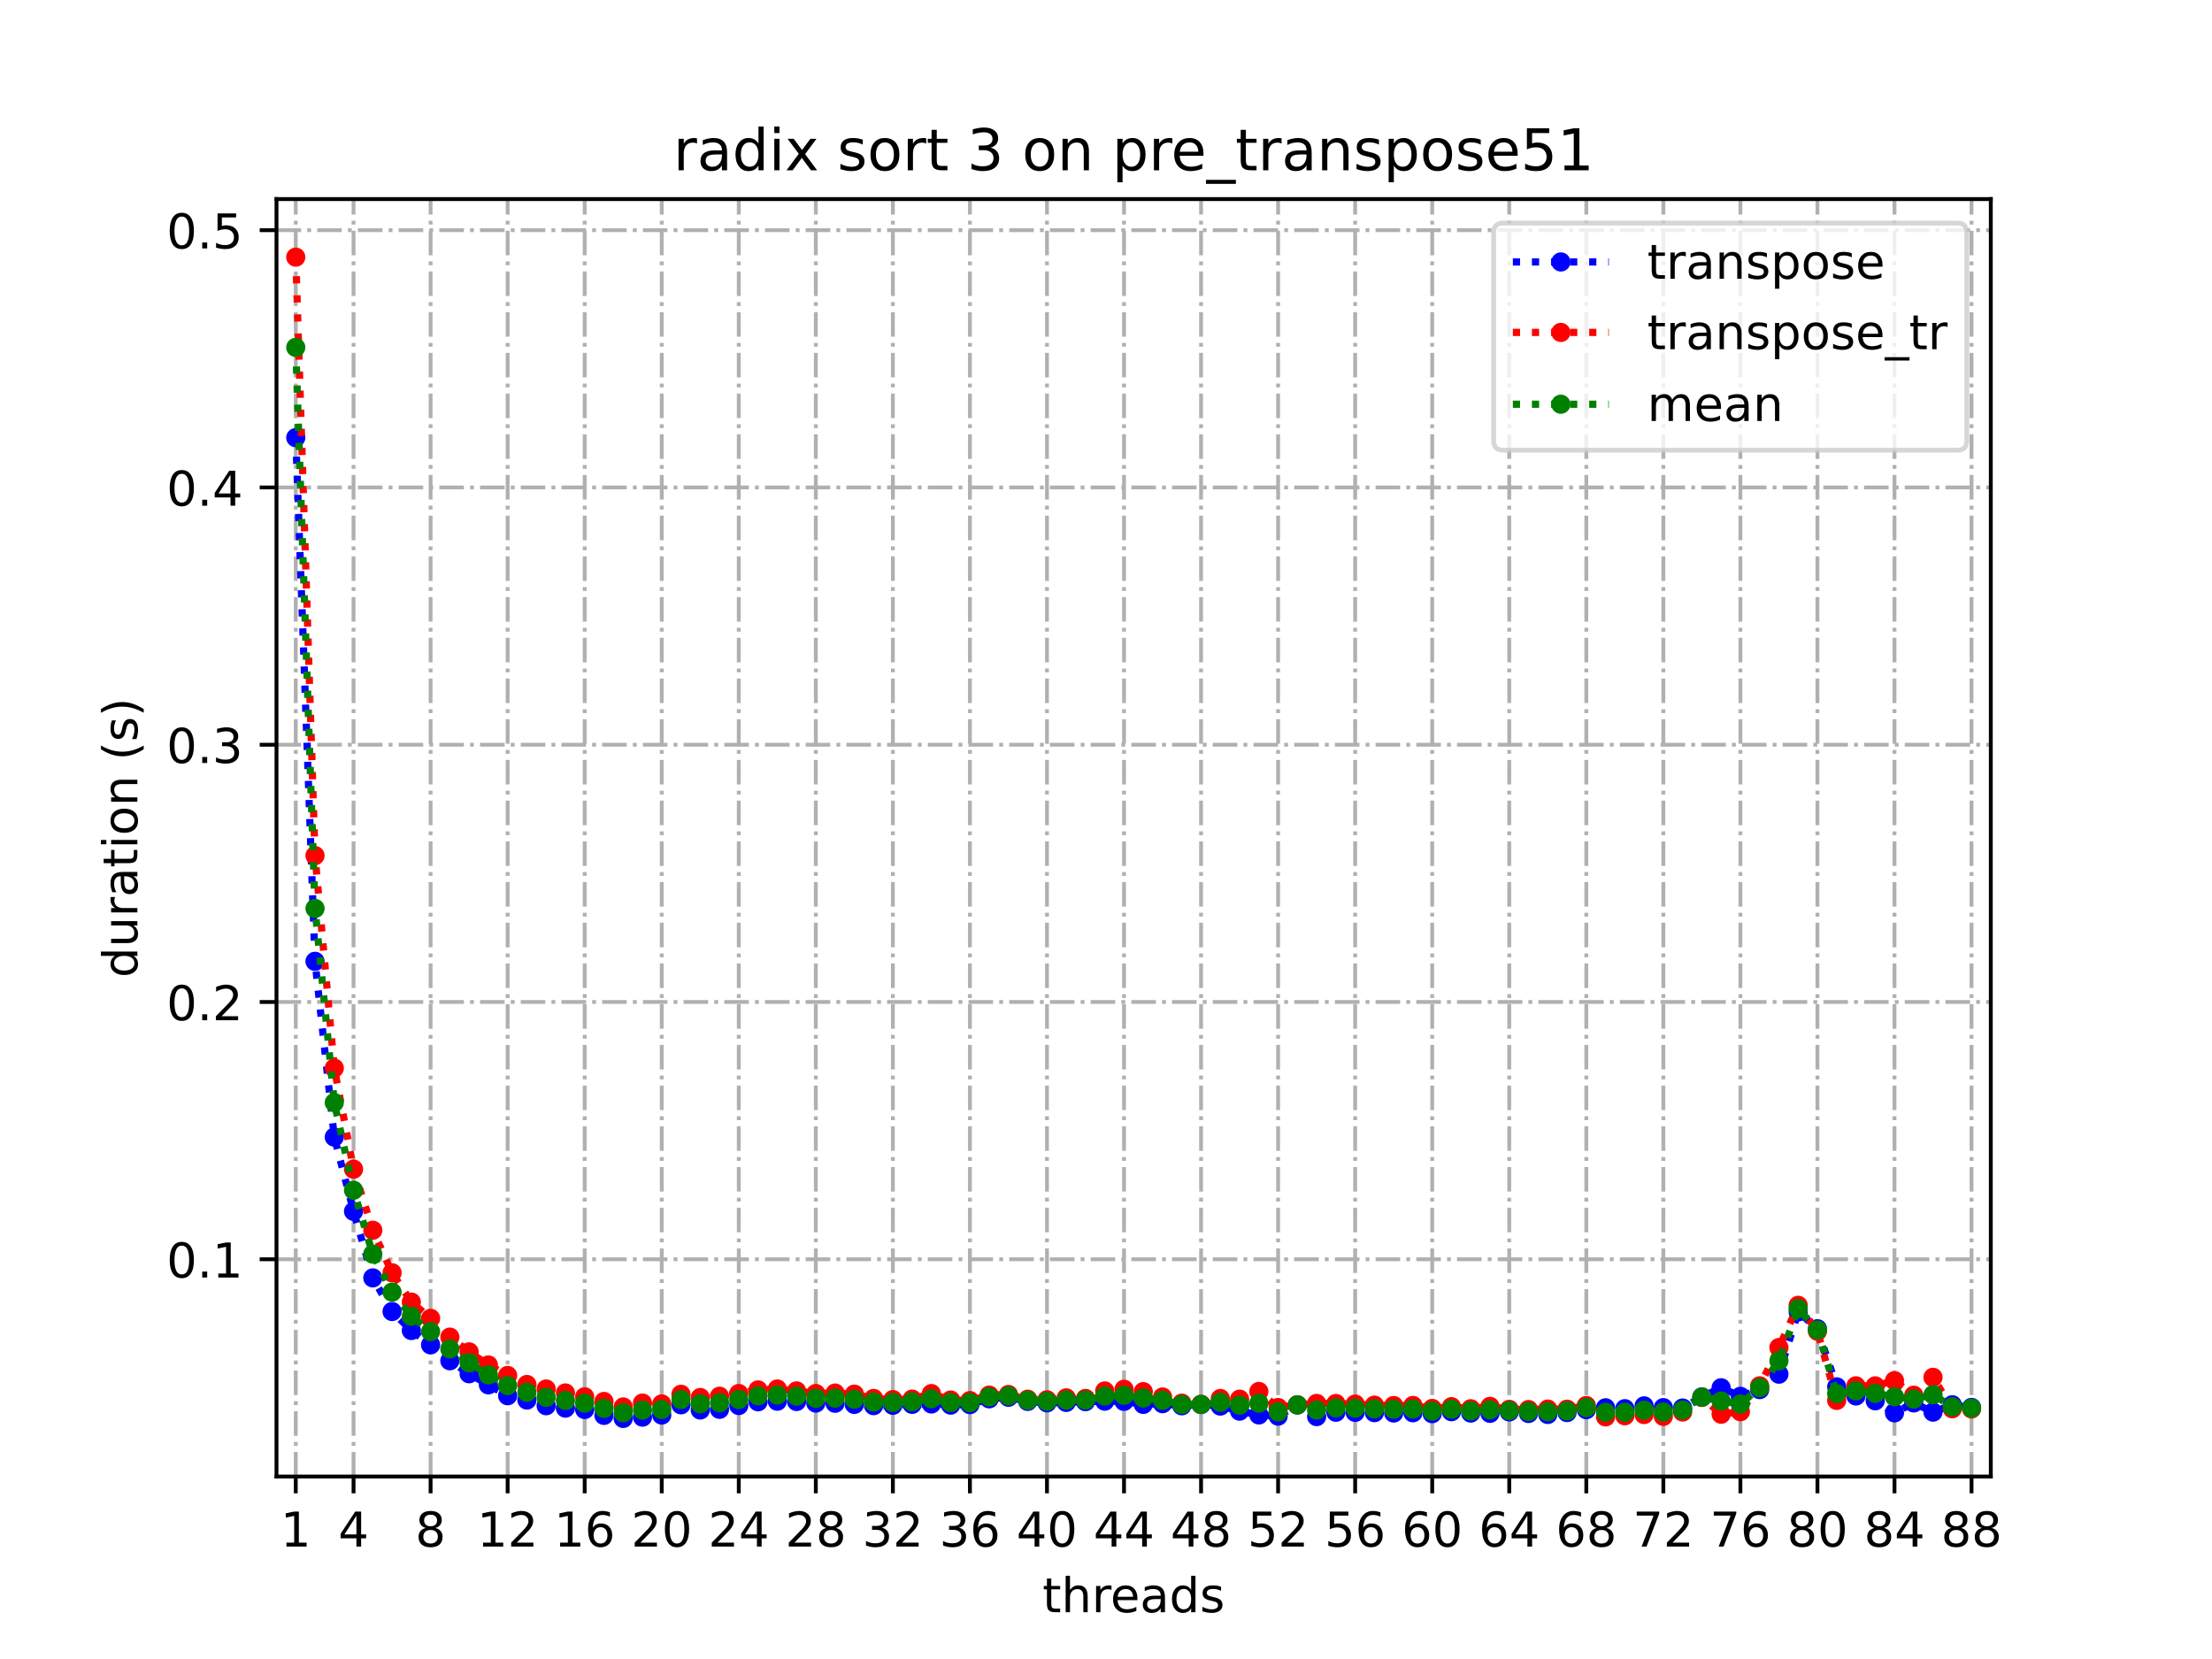 <?xml version="1.0" encoding="utf-8" standalone="no"?>
<!DOCTYPE svg PUBLIC "-//W3C//DTD SVG 1.1//EN"
  "http://www.w3.org/Graphics/SVG/1.1/DTD/svg11.dtd">
<!-- Created with matplotlib (https://matplotlib.org/) -->
<svg height="345.6pt" version="1.1" viewBox="0 0 460.8 345.6" width="460.8pt" xmlns="http://www.w3.org/2000/svg" xmlns:xlink="http://www.w3.org/1999/xlink">
 <defs>
  <style type="text/css">*{stroke-linecap:butt;stroke-linejoin:round;}</style>
 </defs>
 <g id="figure_1">
  <g id="patch_1">
   <path d="M 0 345.6 
L 460.8 345.6 
L 460.8 0 
L 0 0 
z
" style="fill:#ffffff;"/>
  </g>
  <g id="axes_1">
   <g id="patch_2">
    <path d="M 57.6 307.584 
L 414.72 307.584 
L 414.72 41.472 
L 57.6 41.472 
z
" style="fill:#ffffff;"/>
   </g>
   <g id="matplotlib.axis_1">
    <g id="xtick_1">
     <g id="line2d_1">
      <path clip-path="url(#pf4255a7c0c)" d="M 61.613 307.584 
L 61.613 41.472 
" style="fill:none;stroke:#b0b0b0;stroke-dasharray:5.12,1.28,0.8,1.28;stroke-dashoffset:0;stroke-width:0.8;"/>
     </g>
     <g id="line2d_2">
      <defs>
       <path d="M 0 0 
L 0 3.5 
" id="mad53ea2176" style="stroke:#000000;stroke-width:0.8;"/>
      </defs>
      <g>
       <use style="stroke:#000000;stroke-width:0.8;" x="61.613" xlink:href="#mad53ea2176" y="307.584"/>
      </g>
     </g>
     <g id="text_1">
      <!-- 1 -->
      <g transform="translate(58.431 322.182)scale(0.1 -0.1)">
       <defs>
        <path d="M 12.406 8.297 
L 28.516 8.297 
L 28.516 63.922 
L 10.984 60.406 
L 10.984 69.391 
L 28.422 72.906 
L 38.281 72.906 
L 38.281 8.297 
L 54.391 8.297 
L 54.391 0 
L 12.406 0 
z
" id="DejaVuSans-49"/>
       </defs>
       <use xlink:href="#DejaVuSans-49"/>
      </g>
     </g>
    </g>
    <g id="xtick_2">
     <g id="line2d_3">
      <path clip-path="url(#pf4255a7c0c)" d="M 73.65 307.584 
L 73.65 41.472 
" style="fill:none;stroke:#b0b0b0;stroke-dasharray:5.12,1.28,0.8,1.28;stroke-dashoffset:0;stroke-width:0.8;"/>
     </g>
     <g id="line2d_4">
      <g>
       <use style="stroke:#000000;stroke-width:0.8;" x="73.65" xlink:href="#mad53ea2176" y="307.584"/>
      </g>
     </g>
     <g id="text_2">
      <!-- 4 -->
      <g transform="translate(70.469 322.182)scale(0.1 -0.1)">
       <defs>
        <path d="M 37.797 64.312 
L 12.891 25.391 
L 37.797 25.391 
z
M 35.203 72.906 
L 47.609 72.906 
L 47.609 25.391 
L 58.016 25.391 
L 58.016 17.188 
L 47.609 17.188 
L 47.609 0 
L 37.797 0 
L 37.797 17.188 
L 4.891 17.188 
L 4.891 26.703 
z
" id="DejaVuSans-52"/>
       </defs>
       <use xlink:href="#DejaVuSans-52"/>
      </g>
     </g>
    </g>
    <g id="xtick_3">
     <g id="line2d_5">
      <path clip-path="url(#pf4255a7c0c)" d="M 89.701 307.584 
L 89.701 41.472 
" style="fill:none;stroke:#b0b0b0;stroke-dasharray:5.12,1.28,0.8,1.28;stroke-dashoffset:0;stroke-width:0.8;"/>
     </g>
     <g id="line2d_6">
      <g>
       <use style="stroke:#000000;stroke-width:0.8;" x="89.701" xlink:href="#mad53ea2176" y="307.584"/>
      </g>
     </g>
     <g id="text_3">
      <!-- 8 -->
      <g transform="translate(86.519 322.182)scale(0.1 -0.1)">
       <defs>
        <path d="M 31.781 34.625 
Q 24.75 34.625 20.719 30.859 
Q 16.703 27.094 16.703 20.516 
Q 16.703 13.922 20.719 10.156 
Q 24.75 6.391 31.781 6.391 
Q 38.812 6.391 42.859 10.172 
Q 46.922 13.969 46.922 20.516 
Q 46.922 27.094 42.891 30.859 
Q 38.875 34.625 31.781 34.625 
z
M 21.922 38.812 
Q 15.578 40.375 12.031 44.719 
Q 8.5 49.078 8.5 55.328 
Q 8.5 64.062 14.719 69.141 
Q 20.953 74.219 31.781 74.219 
Q 42.672 74.219 48.875 69.141 
Q 55.078 64.062 55.078 55.328 
Q 55.078 49.078 51.531 44.719 
Q 48 40.375 41.703 38.812 
Q 48.828 37.156 52.797 32.312 
Q 56.781 27.484 56.781 20.516 
Q 56.781 9.906 50.312 4.234 
Q 43.844 -1.422 31.781 -1.422 
Q 19.734 -1.422 13.25 4.234 
Q 6.781 9.906 6.781 20.516 
Q 6.781 27.484 10.781 32.312 
Q 14.797 37.156 21.922 38.812 
z
M 18.312 54.391 
Q 18.312 48.734 21.844 45.562 
Q 25.391 42.391 31.781 42.391 
Q 38.141 42.391 41.719 45.562 
Q 45.312 48.734 45.312 54.391 
Q 45.312 60.062 41.719 63.234 
Q 38.141 66.406 31.781 66.406 
Q 25.391 66.406 21.844 63.234 
Q 18.312 60.062 18.312 54.391 
z
" id="DejaVuSans-56"/>
       </defs>
       <use xlink:href="#DejaVuSans-56"/>
      </g>
     </g>
    </g>
    <g id="xtick_4">
     <g id="line2d_7">
      <path clip-path="url(#pf4255a7c0c)" d="M 105.751 307.584 
L 105.751 41.472 
" style="fill:none;stroke:#b0b0b0;stroke-dasharray:5.12,1.28,0.8,1.28;stroke-dashoffset:0;stroke-width:0.8;"/>
     </g>
     <g id="line2d_8">
      <g>
       <use style="stroke:#000000;stroke-width:0.8;" x="105.751" xlink:href="#mad53ea2176" y="307.584"/>
      </g>
     </g>
     <g id="text_4">
      <!-- 12 -->
      <g transform="translate(99.389 322.182)scale(0.1 -0.1)">
       <defs>
        <path d="M 19.188 8.297 
L 53.609 8.297 
L 53.609 0 
L 7.328 0 
L 7.328 8.297 
Q 12.938 14.109 22.625 23.891 
Q 32.328 33.688 34.812 36.531 
Q 39.547 41.844 41.422 45.531 
Q 43.312 49.219 43.312 52.781 
Q 43.312 58.594 39.234 62.25 
Q 35.156 65.922 28.609 65.922 
Q 23.969 65.922 18.812 64.312 
Q 13.672 62.703 7.812 59.422 
L 7.812 69.391 
Q 13.766 71.781 18.938 73 
Q 24.125 74.219 28.422 74.219 
Q 39.75 74.219 46.484 68.547 
Q 53.219 62.891 53.219 53.422 
Q 53.219 48.922 51.531 44.891 
Q 49.859 40.875 45.406 35.406 
Q 44.188 33.984 37.641 27.219 
Q 31.109 20.453 19.188 8.297 
z
" id="DejaVuSans-50"/>
       </defs>
       <use xlink:href="#DejaVuSans-49"/>
       <use x="63.623" xlink:href="#DejaVuSans-50"/>
      </g>
     </g>
    </g>
    <g id="xtick_5">
     <g id="line2d_9">
      <path clip-path="url(#pf4255a7c0c)" d="M 121.801 307.584 
L 121.801 41.472 
" style="fill:none;stroke:#b0b0b0;stroke-dasharray:5.12,1.28,0.8,1.28;stroke-dashoffset:0;stroke-width:0.8;"/>
     </g>
     <g id="line2d_10">
      <g>
       <use style="stroke:#000000;stroke-width:0.8;" x="121.801" xlink:href="#mad53ea2176" y="307.584"/>
      </g>
     </g>
     <g id="text_5">
      <!-- 16 -->
      <g transform="translate(115.439 322.182)scale(0.1 -0.1)">
       <defs>
        <path d="M 33.016 40.375 
Q 26.375 40.375 22.484 35.828 
Q 18.609 31.297 18.609 23.391 
Q 18.609 15.531 22.484 10.953 
Q 26.375 6.391 33.016 6.391 
Q 39.656 6.391 43.531 10.953 
Q 47.406 15.531 47.406 23.391 
Q 47.406 31.297 43.531 35.828 
Q 39.656 40.375 33.016 40.375 
z
M 52.594 71.297 
L 52.594 62.312 
Q 48.875 64.062 45.094 64.984 
Q 41.312 65.922 37.594 65.922 
Q 27.828 65.922 22.672 59.328 
Q 17.531 52.734 16.797 39.406 
Q 19.672 43.656 24.016 45.922 
Q 28.375 48.188 33.594 48.188 
Q 44.578 48.188 50.953 41.516 
Q 57.328 34.859 57.328 23.391 
Q 57.328 12.156 50.688 5.359 
Q 44.047 -1.422 33.016 -1.422 
Q 20.359 -1.422 13.672 8.266 
Q 6.984 17.969 6.984 36.375 
Q 6.984 53.656 15.188 63.938 
Q 23.391 74.219 37.203 74.219 
Q 40.922 74.219 44.703 73.484 
Q 48.484 72.75 52.594 71.297 
z
" id="DejaVuSans-54"/>
       </defs>
       <use xlink:href="#DejaVuSans-49"/>
       <use x="63.623" xlink:href="#DejaVuSans-54"/>
      </g>
     </g>
    </g>
    <g id="xtick_6">
     <g id="line2d_11">
      <path clip-path="url(#pf4255a7c0c)" d="M 137.852 307.584 
L 137.852 41.472 
" style="fill:none;stroke:#b0b0b0;stroke-dasharray:5.12,1.28,0.8,1.28;stroke-dashoffset:0;stroke-width:0.8;"/>
     </g>
     <g id="line2d_12">
      <g>
       <use style="stroke:#000000;stroke-width:0.8;" x="137.852" xlink:href="#mad53ea2176" y="307.584"/>
      </g>
     </g>
     <g id="text_6">
      <!-- 20 -->
      <g transform="translate(131.489 322.182)scale(0.1 -0.1)">
       <defs>
        <path d="M 31.781 66.406 
Q 24.172 66.406 20.328 58.906 
Q 16.5 51.422 16.5 36.375 
Q 16.5 21.391 20.328 13.891 
Q 24.172 6.391 31.781 6.391 
Q 39.453 6.391 43.281 13.891 
Q 47.125 21.391 47.125 36.375 
Q 47.125 51.422 43.281 58.906 
Q 39.453 66.406 31.781 66.406 
z
M 31.781 74.219 
Q 44.047 74.219 50.516 64.516 
Q 56.984 54.828 56.984 36.375 
Q 56.984 17.969 50.516 8.266 
Q 44.047 -1.422 31.781 -1.422 
Q 19.531 -1.422 13.062 8.266 
Q 6.594 17.969 6.594 36.375 
Q 6.594 54.828 13.062 64.516 
Q 19.531 74.219 31.781 74.219 
z
" id="DejaVuSans-48"/>
       </defs>
       <use xlink:href="#DejaVuSans-50"/>
       <use x="63.623" xlink:href="#DejaVuSans-48"/>
      </g>
     </g>
    </g>
    <g id="xtick_7">
     <g id="line2d_13">
      <path clip-path="url(#pf4255a7c0c)" d="M 153.902 307.584 
L 153.902 41.472 
" style="fill:none;stroke:#b0b0b0;stroke-dasharray:5.12,1.28,0.8,1.28;stroke-dashoffset:0;stroke-width:0.8;"/>
     </g>
     <g id="line2d_14">
      <g>
       <use style="stroke:#000000;stroke-width:0.8;" x="153.902" xlink:href="#mad53ea2176" y="307.584"/>
      </g>
     </g>
     <g id="text_7">
      <!-- 24 -->
      <g transform="translate(147.54 322.182)scale(0.1 -0.1)">
       <use xlink:href="#DejaVuSans-50"/>
       <use x="63.623" xlink:href="#DejaVuSans-52"/>
      </g>
     </g>
    </g>
    <g id="xtick_8">
     <g id="line2d_15">
      <path clip-path="url(#pf4255a7c0c)" d="M 169.952 307.584 
L 169.952 41.472 
" style="fill:none;stroke:#b0b0b0;stroke-dasharray:5.12,1.28,0.8,1.28;stroke-dashoffset:0;stroke-width:0.8;"/>
     </g>
     <g id="line2d_16">
      <g>
       <use style="stroke:#000000;stroke-width:0.8;" x="169.952" xlink:href="#mad53ea2176" y="307.584"/>
      </g>
     </g>
     <g id="text_8">
      <!-- 28 -->
      <g transform="translate(163.59 322.182)scale(0.1 -0.1)">
       <use xlink:href="#DejaVuSans-50"/>
       <use x="63.623" xlink:href="#DejaVuSans-56"/>
      </g>
     </g>
    </g>
    <g id="xtick_9">
     <g id="line2d_17">
      <path clip-path="url(#pf4255a7c0c)" d="M 186.003 307.584 
L 186.003 41.472 
" style="fill:none;stroke:#b0b0b0;stroke-dasharray:5.12,1.28,0.8,1.28;stroke-dashoffset:0;stroke-width:0.8;"/>
     </g>
     <g id="line2d_18">
      <g>
       <use style="stroke:#000000;stroke-width:0.8;" x="186.003" xlink:href="#mad53ea2176" y="307.584"/>
      </g>
     </g>
     <g id="text_9">
      <!-- 32 -->
      <g transform="translate(179.64 322.182)scale(0.1 -0.1)">
       <defs>
        <path d="M 40.578 39.312 
Q 47.656 37.797 51.625 33 
Q 55.609 28.219 55.609 21.188 
Q 55.609 10.406 48.188 4.484 
Q 40.766 -1.422 27.094 -1.422 
Q 22.516 -1.422 17.656 -0.516 
Q 12.797 0.391 7.625 2.203 
L 7.625 11.719 
Q 11.719 9.328 16.594 8.109 
Q 21.484 6.891 26.812 6.891 
Q 36.078 6.891 40.938 10.547 
Q 45.797 14.203 45.797 21.188 
Q 45.797 27.641 41.281 31.266 
Q 36.766 34.906 28.719 34.906 
L 20.219 34.906 
L 20.219 43.016 
L 29.109 43.016 
Q 36.375 43.016 40.234 45.922 
Q 44.094 48.828 44.094 54.297 
Q 44.094 59.906 40.109 62.906 
Q 36.141 65.922 28.719 65.922 
Q 24.656 65.922 20.016 65.031 
Q 15.375 64.156 9.812 62.312 
L 9.812 71.094 
Q 15.438 72.656 20.344 73.438 
Q 25.25 74.219 29.594 74.219 
Q 40.828 74.219 47.359 69.109 
Q 53.906 64.016 53.906 55.328 
Q 53.906 49.266 50.438 45.094 
Q 46.969 40.922 40.578 39.312 
z
" id="DejaVuSans-51"/>
       </defs>
       <use xlink:href="#DejaVuSans-51"/>
       <use x="63.623" xlink:href="#DejaVuSans-50"/>
      </g>
     </g>
    </g>
    <g id="xtick_10">
     <g id="line2d_19">
      <path clip-path="url(#pf4255a7c0c)" d="M 202.053 307.584 
L 202.053 41.472 
" style="fill:none;stroke:#b0b0b0;stroke-dasharray:5.12,1.28,0.8,1.28;stroke-dashoffset:0;stroke-width:0.8;"/>
     </g>
     <g id="line2d_20">
      <g>
       <use style="stroke:#000000;stroke-width:0.8;" x="202.053" xlink:href="#mad53ea2176" y="307.584"/>
      </g>
     </g>
     <g id="text_10">
      <!-- 36 -->
      <g transform="translate(195.691 322.182)scale(0.1 -0.1)">
       <use xlink:href="#DejaVuSans-51"/>
       <use x="63.623" xlink:href="#DejaVuSans-54"/>
      </g>
     </g>
    </g>
    <g id="xtick_11">
     <g id="line2d_21">
      <path clip-path="url(#pf4255a7c0c)" d="M 218.103 307.584 
L 218.103 41.472 
" style="fill:none;stroke:#b0b0b0;stroke-dasharray:5.12,1.28,0.8,1.28;stroke-dashoffset:0;stroke-width:0.8;"/>
     </g>
     <g id="line2d_22">
      <g>
       <use style="stroke:#000000;stroke-width:0.8;" x="218.103" xlink:href="#mad53ea2176" y="307.584"/>
      </g>
     </g>
     <g id="text_11">
      <!-- 40 -->
      <g transform="translate(211.741 322.182)scale(0.1 -0.1)">
       <use xlink:href="#DejaVuSans-52"/>
       <use x="63.623" xlink:href="#DejaVuSans-48"/>
      </g>
     </g>
    </g>
    <g id="xtick_12">
     <g id="line2d_23">
      <path clip-path="url(#pf4255a7c0c)" d="M 234.154 307.584 
L 234.154 41.472 
" style="fill:none;stroke:#b0b0b0;stroke-dasharray:5.12,1.28,0.8,1.28;stroke-dashoffset:0;stroke-width:0.8;"/>
     </g>
     <g id="line2d_24">
      <g>
       <use style="stroke:#000000;stroke-width:0.8;" x="234.154" xlink:href="#mad53ea2176" y="307.584"/>
      </g>
     </g>
     <g id="text_12">
      <!-- 44 -->
      <g transform="translate(227.791 322.182)scale(0.1 -0.1)">
       <use xlink:href="#DejaVuSans-52"/>
       <use x="63.623" xlink:href="#DejaVuSans-52"/>
      </g>
     </g>
    </g>
    <g id="xtick_13">
     <g id="line2d_25">
      <path clip-path="url(#pf4255a7c0c)" d="M 250.204 307.584 
L 250.204 41.472 
" style="fill:none;stroke:#b0b0b0;stroke-dasharray:5.12,1.28,0.8,1.28;stroke-dashoffset:0;stroke-width:0.8;"/>
     </g>
     <g id="line2d_26">
      <g>
       <use style="stroke:#000000;stroke-width:0.8;" x="250.204" xlink:href="#mad53ea2176" y="307.584"/>
      </g>
     </g>
     <g id="text_13">
      <!-- 48 -->
      <g transform="translate(243.842 322.182)scale(0.1 -0.1)">
       <use xlink:href="#DejaVuSans-52"/>
       <use x="63.623" xlink:href="#DejaVuSans-56"/>
      </g>
     </g>
    </g>
    <g id="xtick_14">
     <g id="line2d_27">
      <path clip-path="url(#pf4255a7c0c)" d="M 266.254 307.584 
L 266.254 41.472 
" style="fill:none;stroke:#b0b0b0;stroke-dasharray:5.12,1.28,0.8,1.28;stroke-dashoffset:0;stroke-width:0.8;"/>
     </g>
     <g id="line2d_28">
      <g>
       <use style="stroke:#000000;stroke-width:0.8;" x="266.254" xlink:href="#mad53ea2176" y="307.584"/>
      </g>
     </g>
     <g id="text_14">
      <!-- 52 -->
      <g transform="translate(259.892 322.182)scale(0.1 -0.1)">
       <defs>
        <path d="M 10.797 72.906 
L 49.516 72.906 
L 49.516 64.594 
L 19.828 64.594 
L 19.828 46.734 
Q 21.969 47.469 24.109 47.828 
Q 26.266 48.188 28.422 48.188 
Q 40.625 48.188 47.75 41.5 
Q 54.891 34.812 54.891 23.391 
Q 54.891 11.625 47.562 5.094 
Q 40.234 -1.422 26.906 -1.422 
Q 22.312 -1.422 17.547 -0.641 
Q 12.797 0.141 7.719 1.703 
L 7.719 11.625 
Q 12.109 9.234 16.797 8.062 
Q 21.484 6.891 26.703 6.891 
Q 35.156 6.891 40.078 11.328 
Q 45.016 15.766 45.016 23.391 
Q 45.016 31 40.078 35.438 
Q 35.156 39.891 26.703 39.891 
Q 22.75 39.891 18.812 39.016 
Q 14.891 38.141 10.797 36.281 
z
" id="DejaVuSans-53"/>
       </defs>
       <use xlink:href="#DejaVuSans-53"/>
       <use x="63.623" xlink:href="#DejaVuSans-50"/>
      </g>
     </g>
    </g>
    <g id="xtick_15">
     <g id="line2d_29">
      <path clip-path="url(#pf4255a7c0c)" d="M 282.305 307.584 
L 282.305 41.472 
" style="fill:none;stroke:#b0b0b0;stroke-dasharray:5.12,1.28,0.8,1.28;stroke-dashoffset:0;stroke-width:0.8;"/>
     </g>
     <g id="line2d_30">
      <g>
       <use style="stroke:#000000;stroke-width:0.8;" x="282.305" xlink:href="#mad53ea2176" y="307.584"/>
      </g>
     </g>
     <g id="text_15">
      <!-- 56 -->
      <g transform="translate(275.942 322.182)scale(0.1 -0.1)">
       <use xlink:href="#DejaVuSans-53"/>
       <use x="63.623" xlink:href="#DejaVuSans-54"/>
      </g>
     </g>
    </g>
    <g id="xtick_16">
     <g id="line2d_31">
      <path clip-path="url(#pf4255a7c0c)" d="M 298.355 307.584 
L 298.355 41.472 
" style="fill:none;stroke:#b0b0b0;stroke-dasharray:5.12,1.28,0.8,1.28;stroke-dashoffset:0;stroke-width:0.8;"/>
     </g>
     <g id="line2d_32">
      <g>
       <use style="stroke:#000000;stroke-width:0.8;" x="298.355" xlink:href="#mad53ea2176" y="307.584"/>
      </g>
     </g>
     <g id="text_16">
      <!-- 60 -->
      <g transform="translate(291.993 322.182)scale(0.1 -0.1)">
       <use xlink:href="#DejaVuSans-54"/>
       <use x="63.623" xlink:href="#DejaVuSans-48"/>
      </g>
     </g>
    </g>
    <g id="xtick_17">
     <g id="line2d_33">
      <path clip-path="url(#pf4255a7c0c)" d="M 314.405 307.584 
L 314.405 41.472 
" style="fill:none;stroke:#b0b0b0;stroke-dasharray:5.12,1.28,0.8,1.28;stroke-dashoffset:0;stroke-width:0.8;"/>
     </g>
     <g id="line2d_34">
      <g>
       <use style="stroke:#000000;stroke-width:0.8;" x="314.405" xlink:href="#mad53ea2176" y="307.584"/>
      </g>
     </g>
     <g id="text_17">
      <!-- 64 -->
      <g transform="translate(308.043 322.182)scale(0.1 -0.1)">
       <use xlink:href="#DejaVuSans-54"/>
       <use x="63.623" xlink:href="#DejaVuSans-52"/>
      </g>
     </g>
    </g>
    <g id="xtick_18">
     <g id="line2d_35">
      <path clip-path="url(#pf4255a7c0c)" d="M 330.456 307.584 
L 330.456 41.472 
" style="fill:none;stroke:#b0b0b0;stroke-dasharray:5.12,1.28,0.8,1.28;stroke-dashoffset:0;stroke-width:0.8;"/>
     </g>
     <g id="line2d_36">
      <g>
       <use style="stroke:#000000;stroke-width:0.8;" x="330.456" xlink:href="#mad53ea2176" y="307.584"/>
      </g>
     </g>
     <g id="text_18">
      <!-- 68 -->
      <g transform="translate(324.093 322.182)scale(0.1 -0.1)">
       <use xlink:href="#DejaVuSans-54"/>
       <use x="63.623" xlink:href="#DejaVuSans-56"/>
      </g>
     </g>
    </g>
    <g id="xtick_19">
     <g id="line2d_37">
      <path clip-path="url(#pf4255a7c0c)" d="M 346.506 307.584 
L 346.506 41.472 
" style="fill:none;stroke:#b0b0b0;stroke-dasharray:5.12,1.28,0.8,1.28;stroke-dashoffset:0;stroke-width:0.8;"/>
     </g>
     <g id="line2d_38">
      <g>
       <use style="stroke:#000000;stroke-width:0.8;" x="346.506" xlink:href="#mad53ea2176" y="307.584"/>
      </g>
     </g>
     <g id="text_19">
      <!-- 72 -->
      <g transform="translate(340.144 322.182)scale(0.1 -0.1)">
       <defs>
        <path d="M 8.203 72.906 
L 55.078 72.906 
L 55.078 68.703 
L 28.609 0 
L 18.312 0 
L 43.219 64.594 
L 8.203 64.594 
z
" id="DejaVuSans-55"/>
       </defs>
       <use xlink:href="#DejaVuSans-55"/>
       <use x="63.623" xlink:href="#DejaVuSans-50"/>
      </g>
     </g>
    </g>
    <g id="xtick_20">
     <g id="line2d_39">
      <path clip-path="url(#pf4255a7c0c)" d="M 362.556 307.584 
L 362.556 41.472 
" style="fill:none;stroke:#b0b0b0;stroke-dasharray:5.12,1.28,0.8,1.28;stroke-dashoffset:0;stroke-width:0.8;"/>
     </g>
     <g id="line2d_40">
      <g>
       <use style="stroke:#000000;stroke-width:0.8;" x="362.556" xlink:href="#mad53ea2176" y="307.584"/>
      </g>
     </g>
     <g id="text_20">
      <!-- 76 -->
      <g transform="translate(356.194 322.182)scale(0.1 -0.1)">
       <use xlink:href="#DejaVuSans-55"/>
       <use x="63.623" xlink:href="#DejaVuSans-54"/>
      </g>
     </g>
    </g>
    <g id="xtick_21">
     <g id="line2d_41">
      <path clip-path="url(#pf4255a7c0c)" d="M 378.607 307.584 
L 378.607 41.472 
" style="fill:none;stroke:#b0b0b0;stroke-dasharray:5.12,1.28,0.8,1.28;stroke-dashoffset:0;stroke-width:0.8;"/>
     </g>
     <g id="line2d_42">
      <g>
       <use style="stroke:#000000;stroke-width:0.8;" x="378.607" xlink:href="#mad53ea2176" y="307.584"/>
      </g>
     </g>
     <g id="text_21">
      <!-- 80 -->
      <g transform="translate(372.244 322.182)scale(0.1 -0.1)">
       <use xlink:href="#DejaVuSans-56"/>
       <use x="63.623" xlink:href="#DejaVuSans-48"/>
      </g>
     </g>
    </g>
    <g id="xtick_22">
     <g id="line2d_43">
      <path clip-path="url(#pf4255a7c0c)" d="M 394.657 307.584 
L 394.657 41.472 
" style="fill:none;stroke:#b0b0b0;stroke-dasharray:5.12,1.28,0.8,1.28;stroke-dashoffset:0;stroke-width:0.8;"/>
     </g>
     <g id="line2d_44">
      <g>
       <use style="stroke:#000000;stroke-width:0.8;" x="394.657" xlink:href="#mad53ea2176" y="307.584"/>
      </g>
     </g>
     <g id="text_22">
      <!-- 84 -->
      <g transform="translate(388.295 322.182)scale(0.1 -0.1)">
       <use xlink:href="#DejaVuSans-56"/>
       <use x="63.623" xlink:href="#DejaVuSans-52"/>
      </g>
     </g>
    </g>
    <g id="xtick_23">
     <g id="line2d_45">
      <path clip-path="url(#pf4255a7c0c)" d="M 410.707 307.584 
L 410.707 41.472 
" style="fill:none;stroke:#b0b0b0;stroke-dasharray:5.12,1.28,0.8,1.28;stroke-dashoffset:0;stroke-width:0.8;"/>
     </g>
     <g id="line2d_46">
      <g>
       <use style="stroke:#000000;stroke-width:0.8;" x="410.707" xlink:href="#mad53ea2176" y="307.584"/>
      </g>
     </g>
     <g id="text_23">
      <!-- 88 -->
      <g transform="translate(404.345 322.182)scale(0.1 -0.1)">
       <use xlink:href="#DejaVuSans-56"/>
       <use x="63.623" xlink:href="#DejaVuSans-56"/>
      </g>
     </g>
    </g>
    <g id="text_24">
     <!-- threads -->
     <g transform="translate(217.169 335.861)scale(0.1 -0.1)">
      <defs>
       <path d="M 18.312 70.219 
L 18.312 54.688 
L 36.812 54.688 
L 36.812 47.703 
L 18.312 47.703 
L 18.312 18.016 
Q 18.312 11.328 20.141 9.422 
Q 21.969 7.516 27.594 7.516 
L 36.812 7.516 
L 36.812 0 
L 27.594 0 
Q 17.188 0 13.234 3.875 
Q 9.281 7.766 9.281 18.016 
L 9.281 47.703 
L 2.688 47.703 
L 2.688 54.688 
L 9.281 54.688 
L 9.281 70.219 
z
" id="DejaVuSans-116"/>
       <path d="M 54.891 33.016 
L 54.891 0 
L 45.906 0 
L 45.906 32.719 
Q 45.906 40.484 42.875 44.328 
Q 39.844 48.188 33.797 48.188 
Q 26.516 48.188 22.312 43.547 
Q 18.109 38.922 18.109 30.906 
L 18.109 0 
L 9.078 0 
L 9.078 75.984 
L 18.109 75.984 
L 18.109 46.188 
Q 21.344 51.125 25.703 53.562 
Q 30.078 56 35.797 56 
Q 45.219 56 50.047 50.172 
Q 54.891 44.344 54.891 33.016 
z
" id="DejaVuSans-104"/>
       <path d="M 41.109 46.297 
Q 39.594 47.172 37.812 47.578 
Q 36.031 48 33.891 48 
Q 26.266 48 22.188 43.047 
Q 18.109 38.094 18.109 28.812 
L 18.109 0 
L 9.078 0 
L 9.078 54.688 
L 18.109 54.688 
L 18.109 46.188 
Q 20.953 51.172 25.484 53.578 
Q 30.031 56 36.531 56 
Q 37.453 56 38.578 55.875 
Q 39.703 55.766 41.062 55.516 
z
" id="DejaVuSans-114"/>
       <path d="M 56.203 29.594 
L 56.203 25.203 
L 14.891 25.203 
Q 15.484 15.922 20.484 11.062 
Q 25.484 6.203 34.422 6.203 
Q 39.594 6.203 44.453 7.469 
Q 49.312 8.734 54.109 11.281 
L 54.109 2.781 
Q 49.266 0.734 44.188 -0.344 
Q 39.109 -1.422 33.891 -1.422 
Q 20.797 -1.422 13.156 6.188 
Q 5.516 13.812 5.516 26.812 
Q 5.516 40.234 12.766 48.109 
Q 20.016 56 32.328 56 
Q 43.359 56 49.781 48.891 
Q 56.203 41.797 56.203 29.594 
z
M 47.219 32.234 
Q 47.125 39.594 43.094 43.984 
Q 39.062 48.391 32.422 48.391 
Q 24.906 48.391 20.391 44.141 
Q 15.875 39.891 15.188 32.172 
z
" id="DejaVuSans-101"/>
       <path d="M 34.281 27.484 
Q 23.391 27.484 19.188 25 
Q 14.984 22.516 14.984 16.5 
Q 14.984 11.719 18.141 8.906 
Q 21.297 6.109 26.703 6.109 
Q 34.188 6.109 38.703 11.406 
Q 43.219 16.703 43.219 25.484 
L 43.219 27.484 
z
M 52.203 31.203 
L 52.203 0 
L 43.219 0 
L 43.219 8.297 
Q 40.141 3.328 35.547 0.953 
Q 30.953 -1.422 24.312 -1.422 
Q 15.922 -1.422 10.953 3.297 
Q 6 8.016 6 15.922 
Q 6 25.141 12.172 29.828 
Q 18.359 34.516 30.609 34.516 
L 43.219 34.516 
L 43.219 35.406 
Q 43.219 41.609 39.141 45 
Q 35.062 48.391 27.688 48.391 
Q 23 48.391 18.547 47.266 
Q 14.109 46.141 10.016 43.891 
L 10.016 52.203 
Q 14.938 54.109 19.578 55.047 
Q 24.219 56 28.609 56 
Q 40.484 56 46.344 49.844 
Q 52.203 43.703 52.203 31.203 
z
" id="DejaVuSans-97"/>
       <path d="M 45.406 46.391 
L 45.406 75.984 
L 54.391 75.984 
L 54.391 0 
L 45.406 0 
L 45.406 8.203 
Q 42.578 3.328 38.25 0.953 
Q 33.938 -1.422 27.875 -1.422 
Q 17.969 -1.422 11.734 6.484 
Q 5.516 14.406 5.516 27.297 
Q 5.516 40.188 11.734 48.094 
Q 17.969 56 27.875 56 
Q 33.938 56 38.25 53.625 
Q 42.578 51.266 45.406 46.391 
z
M 14.797 27.297 
Q 14.797 17.391 18.875 11.75 
Q 22.953 6.109 30.078 6.109 
Q 37.203 6.109 41.297 11.75 
Q 45.406 17.391 45.406 27.297 
Q 45.406 37.203 41.297 42.844 
Q 37.203 48.484 30.078 48.484 
Q 22.953 48.484 18.875 42.844 
Q 14.797 37.203 14.797 27.297 
z
" id="DejaVuSans-100"/>
       <path d="M 44.281 53.078 
L 44.281 44.578 
Q 40.484 46.531 36.375 47.5 
Q 32.281 48.484 27.875 48.484 
Q 21.188 48.484 17.844 46.438 
Q 14.5 44.391 14.5 40.281 
Q 14.5 37.156 16.891 35.375 
Q 19.281 33.594 26.516 31.984 
L 29.594 31.297 
Q 39.156 29.25 43.188 25.516 
Q 47.219 21.781 47.219 15.094 
Q 47.219 7.469 41.188 3.016 
Q 35.156 -1.422 24.609 -1.422 
Q 20.219 -1.422 15.453 -0.562 
Q 10.688 0.297 5.422 2 
L 5.422 11.281 
Q 10.406 8.688 15.234 7.391 
Q 20.062 6.109 24.812 6.109 
Q 31.156 6.109 34.562 8.281 
Q 37.984 10.453 37.984 14.406 
Q 37.984 18.062 35.516 20.016 
Q 33.062 21.969 24.703 23.781 
L 21.578 24.516 
Q 13.234 26.266 9.516 29.906 
Q 5.812 33.547 5.812 39.891 
Q 5.812 47.609 11.281 51.797 
Q 16.75 56 26.812 56 
Q 31.781 56 36.172 55.266 
Q 40.578 54.547 44.281 53.078 
z
" id="DejaVuSans-115"/>
      </defs>
      <use xlink:href="#DejaVuSans-116"/>
      <use x="39.209" xlink:href="#DejaVuSans-104"/>
      <use x="102.588" xlink:href="#DejaVuSans-114"/>
      <use x="141.451" xlink:href="#DejaVuSans-101"/>
      <use x="202.975" xlink:href="#DejaVuSans-97"/>
      <use x="264.254" xlink:href="#DejaVuSans-100"/>
      <use x="327.73" xlink:href="#DejaVuSans-115"/>
     </g>
    </g>
   </g>
   <g id="matplotlib.axis_2">
    <g id="ytick_1">
     <g id="line2d_47">
      <path clip-path="url(#pf4255a7c0c)" d="M 57.6 262.329 
L 414.72 262.329 
" style="fill:none;stroke:#b0b0b0;stroke-dasharray:5.12,1.28,0.8,1.28;stroke-dashoffset:0;stroke-width:0.8;"/>
     </g>
     <g id="line2d_48">
      <defs>
       <path d="M 0 0 
L -3.5 0 
" id="m5302a9ff8b" style="stroke:#000000;stroke-width:0.8;"/>
      </defs>
      <g>
       <use style="stroke:#000000;stroke-width:0.8;" x="57.6" xlink:href="#m5302a9ff8b" y="262.329"/>
      </g>
     </g>
     <g id="text_25">
      <!-- 0.1 -->
      <g transform="translate(34.697 266.128)scale(0.1 -0.1)">
       <defs>
        <path d="M 10.688 12.406 
L 21 12.406 
L 21 0 
L 10.688 0 
z
" id="DejaVuSans-46"/>
       </defs>
       <use xlink:href="#DejaVuSans-48"/>
       <use x="63.623" xlink:href="#DejaVuSans-46"/>
       <use x="95.41" xlink:href="#DejaVuSans-49"/>
      </g>
     </g>
    </g>
    <g id="ytick_2">
     <g id="line2d_49">
      <path clip-path="url(#pf4255a7c0c)" d="M 57.6 208.734 
L 414.72 208.734 
" style="fill:none;stroke:#b0b0b0;stroke-dasharray:5.12,1.28,0.8,1.28;stroke-dashoffset:0;stroke-width:0.8;"/>
     </g>
     <g id="line2d_50">
      <g>
       <use style="stroke:#000000;stroke-width:0.8;" x="57.6" xlink:href="#m5302a9ff8b" y="208.734"/>
      </g>
     </g>
     <g id="text_26">
      <!-- 0.2 -->
      <g transform="translate(34.697 212.533)scale(0.1 -0.1)">
       <use xlink:href="#DejaVuSans-48"/>
       <use x="63.623" xlink:href="#DejaVuSans-46"/>
       <use x="95.41" xlink:href="#DejaVuSans-50"/>
      </g>
     </g>
    </g>
    <g id="ytick_3">
     <g id="line2d_51">
      <path clip-path="url(#pf4255a7c0c)" d="M 57.6 155.139 
L 414.72 155.139 
" style="fill:none;stroke:#b0b0b0;stroke-dasharray:5.12,1.28,0.8,1.28;stroke-dashoffset:0;stroke-width:0.8;"/>
     </g>
     <g id="line2d_52">
      <g>
       <use style="stroke:#000000;stroke-width:0.8;" x="57.6" xlink:href="#m5302a9ff8b" y="155.139"/>
      </g>
     </g>
     <g id="text_27">
      <!-- 0.3 -->
      <g transform="translate(34.697 158.939)scale(0.1 -0.1)">
       <use xlink:href="#DejaVuSans-48"/>
       <use x="63.623" xlink:href="#DejaVuSans-46"/>
       <use x="95.41" xlink:href="#DejaVuSans-51"/>
      </g>
     </g>
    </g>
    <g id="ytick_4">
     <g id="line2d_53">
      <path clip-path="url(#pf4255a7c0c)" d="M 57.6 101.545 
L 414.72 101.545 
" style="fill:none;stroke:#b0b0b0;stroke-dasharray:5.12,1.28,0.8,1.28;stroke-dashoffset:0;stroke-width:0.8;"/>
     </g>
     <g id="line2d_54">
      <g>
       <use style="stroke:#000000;stroke-width:0.8;" x="57.6" xlink:href="#m5302a9ff8b" y="101.545"/>
      </g>
     </g>
     <g id="text_28">
      <!-- 0.4 -->
      <g transform="translate(34.697 105.344)scale(0.1 -0.1)">
       <use xlink:href="#DejaVuSans-48"/>
       <use x="63.623" xlink:href="#DejaVuSans-46"/>
       <use x="95.41" xlink:href="#DejaVuSans-52"/>
      </g>
     </g>
    </g>
    <g id="ytick_5">
     <g id="line2d_55">
      <path clip-path="url(#pf4255a7c0c)" d="M 57.6 47.95 
L 414.72 47.95 
" style="fill:none;stroke:#b0b0b0;stroke-dasharray:5.12,1.28,0.8,1.28;stroke-dashoffset:0;stroke-width:0.8;"/>
     </g>
     <g id="line2d_56">
      <g>
       <use style="stroke:#000000;stroke-width:0.8;" x="57.6" xlink:href="#m5302a9ff8b" y="47.95"/>
      </g>
     </g>
     <g id="text_29">
      <!-- 0.5 -->
      <g transform="translate(34.697 51.749)scale(0.1 -0.1)">
       <use xlink:href="#DejaVuSans-48"/>
       <use x="63.623" xlink:href="#DejaVuSans-46"/>
       <use x="95.41" xlink:href="#DejaVuSans-53"/>
      </g>
     </g>
    </g>
    <g id="text_30">
     <!-- duration (s) -->
     <g transform="translate(28.617 203.663)rotate(-90)scale(0.1 -0.1)">
      <defs>
       <path d="M 8.5 21.578 
L 8.5 54.688 
L 17.484 54.688 
L 17.484 21.922 
Q 17.484 14.156 20.5 10.266 
Q 23.531 6.391 29.594 6.391 
Q 36.859 6.391 41.078 11.031 
Q 45.312 15.672 45.312 23.688 
L 45.312 54.688 
L 54.297 54.688 
L 54.297 0 
L 45.312 0 
L 45.312 8.406 
Q 42.047 3.422 37.719 1 
Q 33.406 -1.422 27.688 -1.422 
Q 18.266 -1.422 13.375 4.438 
Q 8.5 10.297 8.5 21.578 
z
M 31.109 56 
z
" id="DejaVuSans-117"/>
       <path d="M 9.422 54.688 
L 18.406 54.688 
L 18.406 0 
L 9.422 0 
z
M 9.422 75.984 
L 18.406 75.984 
L 18.406 64.594 
L 9.422 64.594 
z
" id="DejaVuSans-105"/>
       <path d="M 30.609 48.391 
Q 23.391 48.391 19.188 42.75 
Q 14.984 37.109 14.984 27.297 
Q 14.984 17.484 19.156 11.844 
Q 23.344 6.203 30.609 6.203 
Q 37.797 6.203 41.984 11.859 
Q 46.188 17.531 46.188 27.297 
Q 46.188 37.016 41.984 42.703 
Q 37.797 48.391 30.609 48.391 
z
M 30.609 56 
Q 42.328 56 49.016 48.375 
Q 55.719 40.766 55.719 27.297 
Q 55.719 13.875 49.016 6.219 
Q 42.328 -1.422 30.609 -1.422 
Q 18.844 -1.422 12.172 6.219 
Q 5.516 13.875 5.516 27.297 
Q 5.516 40.766 12.172 48.375 
Q 18.844 56 30.609 56 
z
" id="DejaVuSans-111"/>
       <path d="M 54.891 33.016 
L 54.891 0 
L 45.906 0 
L 45.906 32.719 
Q 45.906 40.484 42.875 44.328 
Q 39.844 48.188 33.797 48.188 
Q 26.516 48.188 22.312 43.547 
Q 18.109 38.922 18.109 30.906 
L 18.109 0 
L 9.078 0 
L 9.078 54.688 
L 18.109 54.688 
L 18.109 46.188 
Q 21.344 51.125 25.703 53.562 
Q 30.078 56 35.797 56 
Q 45.219 56 50.047 50.172 
Q 54.891 44.344 54.891 33.016 
z
" id="DejaVuSans-110"/>
       <path id="DejaVuSans-32"/>
       <path d="M 31 75.875 
Q 24.469 64.656 21.281 53.656 
Q 18.109 42.672 18.109 31.391 
Q 18.109 20.125 21.312 9.062 
Q 24.516 -2 31 -13.188 
L 23.188 -13.188 
Q 15.875 -1.703 12.234 9.375 
Q 8.594 20.453 8.594 31.391 
Q 8.594 42.281 12.203 53.312 
Q 15.828 64.359 23.188 75.875 
z
" id="DejaVuSans-40"/>
       <path d="M 8.016 75.875 
L 15.828 75.875 
Q 23.141 64.359 26.781 53.312 
Q 30.422 42.281 30.422 31.391 
Q 30.422 20.453 26.781 9.375 
Q 23.141 -1.703 15.828 -13.188 
L 8.016 -13.188 
Q 14.5 -2 17.703 9.062 
Q 20.906 20.125 20.906 31.391 
Q 20.906 42.672 17.703 53.656 
Q 14.5 64.656 8.016 75.875 
z
" id="DejaVuSans-41"/>
      </defs>
      <use xlink:href="#DejaVuSans-100"/>
      <use x="63.477" xlink:href="#DejaVuSans-117"/>
      <use x="126.855" xlink:href="#DejaVuSans-114"/>
      <use x="167.969" xlink:href="#DejaVuSans-97"/>
      <use x="229.248" xlink:href="#DejaVuSans-116"/>
      <use x="268.457" xlink:href="#DejaVuSans-105"/>
      <use x="296.24" xlink:href="#DejaVuSans-111"/>
      <use x="357.422" xlink:href="#DejaVuSans-110"/>
      <use x="420.801" xlink:href="#DejaVuSans-32"/>
      <use x="452.588" xlink:href="#DejaVuSans-40"/>
      <use x="491.602" xlink:href="#DejaVuSans-115"/>
      <use x="543.701" xlink:href="#DejaVuSans-41"/>
     </g>
    </g>
   </g>
   <g id="line2d_57">
    <path clip-path="url(#pf4255a7c0c)" d="M 61.613 91.168 
L 65.625 200.266 
L 69.638 236.873 
L 73.65 252.344 
L 77.663 266.207 
L 81.676 273.214 
L 85.688 277.165 
L 89.701 280.16 
L 93.713 283.472 
L 97.726 286.182 
L 101.738 288.487 
L 105.751 290.755 
L 109.764 291.654 
L 113.776 292.838 
L 117.789 293.334 
L 121.801 293.626 
L 125.814 294.85 
L 129.827 295.488 
L 133.839 295.213 
L 137.852 294.779 
L 141.864 292.64 
L 145.877 293.725 
L 149.889 293.584 
L 153.902 292.796 
L 157.915 292.017 
L 161.927 291.899 
L 165.94 291.957 
L 169.952 292.282 
L 173.965 292.318 
L 177.978 292.561 
L 181.99 292.818 
L 186.003 292.748 
L 190.015 292.549 
L 194.028 292.472 
L 198.04 292.705 
L 202.053 292.601 
L 206.066 291.397 
L 210.078 291.072 
L 214.091 291.94 
L 218.103 292.235 
L 222.116 292.15 
L 226.129 291.992 
L 230.141 291.889 
L 234.154 291.941 
L 238.166 292.558 
L 242.179 292.412 
L 246.191 292.852 
L 250.204 292.584 
L 254.217 292.91 
L 258.229 293.968 
L 262.242 294.756 
L 266.254 295.007 
L 270.267 292.685 
L 274.28 295.102 
L 278.292 294.2 
L 282.305 294.221 
L 286.317 294.279 
L 290.33 294.356 
L 294.342 294.303 
L 298.355 294.498 
L 302.368 294.079 
L 306.38 294.361 
L 310.393 294.422 
L 314.405 294.128 
L 318.418 294.451 
L 322.431 294.658 
L 326.443 294.262 
L 330.456 293.655 
L 334.468 293.269 
L 338.481 293.454 
L 342.493 292.872 
L 346.506 293.237 
L 350.519 293.319 
L 354.531 290.997 
L 358.544 289.095 
L 362.556 290.882 
L 366.569 289.478 
L 370.582 286.264 
L 374.594 273.295 
L 378.607 276.8 
L 382.619 288.904 
L 386.632 290.808 
L 390.644 291.811 
L 394.657 294.327 
L 398.67 292.258 
L 402.682 294.172 
L 406.695 292.64 
L 410.707 293.188 
" style="fill:none;stroke:#0000ff;stroke-dasharray:1.5,2.475;stroke-dashoffset:0;stroke-width:1.5;"/>
    <defs>
     <path d="M 0 1.5 
C 0.398 1.5 0.779 1.342 1.061 1.061 
C 1.342 0.779 1.5 0.398 1.5 0 
C 1.5 -0.398 1.342 -0.779 1.061 -1.061 
C 0.779 -1.342 0.398 -1.5 0 -1.5 
C -0.398 -1.5 -0.779 -1.342 -1.061 -1.061 
C -1.342 -0.779 -1.5 -0.398 -1.5 0 
C -1.5 0.398 -1.342 0.779 -1.061 1.061 
C -0.779 1.342 -0.398 1.5 0 1.5 
z
" id="m1a2772cd4d" style="stroke:#0000ff;"/>
    </defs>
    <g clip-path="url(#pf4255a7c0c)">
     <use style="fill:#0000ff;stroke:#0000ff;" x="61.613" xlink:href="#m1a2772cd4d" y="91.168"/>
     <use style="fill:#0000ff;stroke:#0000ff;" x="65.625" xlink:href="#m1a2772cd4d" y="200.266"/>
     <use style="fill:#0000ff;stroke:#0000ff;" x="69.638" xlink:href="#m1a2772cd4d" y="236.873"/>
     <use style="fill:#0000ff;stroke:#0000ff;" x="73.65" xlink:href="#m1a2772cd4d" y="252.344"/>
     <use style="fill:#0000ff;stroke:#0000ff;" x="77.663" xlink:href="#m1a2772cd4d" y="266.207"/>
     <use style="fill:#0000ff;stroke:#0000ff;" x="81.676" xlink:href="#m1a2772cd4d" y="273.214"/>
     <use style="fill:#0000ff;stroke:#0000ff;" x="85.688" xlink:href="#m1a2772cd4d" y="277.165"/>
     <use style="fill:#0000ff;stroke:#0000ff;" x="89.701" xlink:href="#m1a2772cd4d" y="280.16"/>
     <use style="fill:#0000ff;stroke:#0000ff;" x="93.713" xlink:href="#m1a2772cd4d" y="283.472"/>
     <use style="fill:#0000ff;stroke:#0000ff;" x="97.726" xlink:href="#m1a2772cd4d" y="286.182"/>
     <use style="fill:#0000ff;stroke:#0000ff;" x="101.738" xlink:href="#m1a2772cd4d" y="288.487"/>
     <use style="fill:#0000ff;stroke:#0000ff;" x="105.751" xlink:href="#m1a2772cd4d" y="290.755"/>
     <use style="fill:#0000ff;stroke:#0000ff;" x="109.764" xlink:href="#m1a2772cd4d" y="291.654"/>
     <use style="fill:#0000ff;stroke:#0000ff;" x="113.776" xlink:href="#m1a2772cd4d" y="292.838"/>
     <use style="fill:#0000ff;stroke:#0000ff;" x="117.789" xlink:href="#m1a2772cd4d" y="293.334"/>
     <use style="fill:#0000ff;stroke:#0000ff;" x="121.801" xlink:href="#m1a2772cd4d" y="293.626"/>
     <use style="fill:#0000ff;stroke:#0000ff;" x="125.814" xlink:href="#m1a2772cd4d" y="294.85"/>
     <use style="fill:#0000ff;stroke:#0000ff;" x="129.827" xlink:href="#m1a2772cd4d" y="295.488"/>
     <use style="fill:#0000ff;stroke:#0000ff;" x="133.839" xlink:href="#m1a2772cd4d" y="295.213"/>
     <use style="fill:#0000ff;stroke:#0000ff;" x="137.852" xlink:href="#m1a2772cd4d" y="294.779"/>
     <use style="fill:#0000ff;stroke:#0000ff;" x="141.864" xlink:href="#m1a2772cd4d" y="292.64"/>
     <use style="fill:#0000ff;stroke:#0000ff;" x="145.877" xlink:href="#m1a2772cd4d" y="293.725"/>
     <use style="fill:#0000ff;stroke:#0000ff;" x="149.889" xlink:href="#m1a2772cd4d" y="293.584"/>
     <use style="fill:#0000ff;stroke:#0000ff;" x="153.902" xlink:href="#m1a2772cd4d" y="292.796"/>
     <use style="fill:#0000ff;stroke:#0000ff;" x="157.915" xlink:href="#m1a2772cd4d" y="292.017"/>
     <use style="fill:#0000ff;stroke:#0000ff;" x="161.927" xlink:href="#m1a2772cd4d" y="291.899"/>
     <use style="fill:#0000ff;stroke:#0000ff;" x="165.94" xlink:href="#m1a2772cd4d" y="291.957"/>
     <use style="fill:#0000ff;stroke:#0000ff;" x="169.952" xlink:href="#m1a2772cd4d" y="292.282"/>
     <use style="fill:#0000ff;stroke:#0000ff;" x="173.965" xlink:href="#m1a2772cd4d" y="292.318"/>
     <use style="fill:#0000ff;stroke:#0000ff;" x="177.978" xlink:href="#m1a2772cd4d" y="292.561"/>
     <use style="fill:#0000ff;stroke:#0000ff;" x="181.99" xlink:href="#m1a2772cd4d" y="292.818"/>
     <use style="fill:#0000ff;stroke:#0000ff;" x="186.003" xlink:href="#m1a2772cd4d" y="292.748"/>
     <use style="fill:#0000ff;stroke:#0000ff;" x="190.015" xlink:href="#m1a2772cd4d" y="292.549"/>
     <use style="fill:#0000ff;stroke:#0000ff;" x="194.028" xlink:href="#m1a2772cd4d" y="292.472"/>
     <use style="fill:#0000ff;stroke:#0000ff;" x="198.04" xlink:href="#m1a2772cd4d" y="292.705"/>
     <use style="fill:#0000ff;stroke:#0000ff;" x="202.053" xlink:href="#m1a2772cd4d" y="292.601"/>
     <use style="fill:#0000ff;stroke:#0000ff;" x="206.066" xlink:href="#m1a2772cd4d" y="291.397"/>
     <use style="fill:#0000ff;stroke:#0000ff;" x="210.078" xlink:href="#m1a2772cd4d" y="291.072"/>
     <use style="fill:#0000ff;stroke:#0000ff;" x="214.091" xlink:href="#m1a2772cd4d" y="291.94"/>
     <use style="fill:#0000ff;stroke:#0000ff;" x="218.103" xlink:href="#m1a2772cd4d" y="292.235"/>
     <use style="fill:#0000ff;stroke:#0000ff;" x="222.116" xlink:href="#m1a2772cd4d" y="292.15"/>
     <use style="fill:#0000ff;stroke:#0000ff;" x="226.129" xlink:href="#m1a2772cd4d" y="291.992"/>
     <use style="fill:#0000ff;stroke:#0000ff;" x="230.141" xlink:href="#m1a2772cd4d" y="291.889"/>
     <use style="fill:#0000ff;stroke:#0000ff;" x="234.154" xlink:href="#m1a2772cd4d" y="291.941"/>
     <use style="fill:#0000ff;stroke:#0000ff;" x="238.166" xlink:href="#m1a2772cd4d" y="292.558"/>
     <use style="fill:#0000ff;stroke:#0000ff;" x="242.179" xlink:href="#m1a2772cd4d" y="292.412"/>
     <use style="fill:#0000ff;stroke:#0000ff;" x="246.191" xlink:href="#m1a2772cd4d" y="292.852"/>
     <use style="fill:#0000ff;stroke:#0000ff;" x="250.204" xlink:href="#m1a2772cd4d" y="292.584"/>
     <use style="fill:#0000ff;stroke:#0000ff;" x="254.217" xlink:href="#m1a2772cd4d" y="292.91"/>
     <use style="fill:#0000ff;stroke:#0000ff;" x="258.229" xlink:href="#m1a2772cd4d" y="293.968"/>
     <use style="fill:#0000ff;stroke:#0000ff;" x="262.242" xlink:href="#m1a2772cd4d" y="294.756"/>
     <use style="fill:#0000ff;stroke:#0000ff;" x="266.254" xlink:href="#m1a2772cd4d" y="295.007"/>
     <use style="fill:#0000ff;stroke:#0000ff;" x="270.267" xlink:href="#m1a2772cd4d" y="292.685"/>
     <use style="fill:#0000ff;stroke:#0000ff;" x="274.28" xlink:href="#m1a2772cd4d" y="295.102"/>
     <use style="fill:#0000ff;stroke:#0000ff;" x="278.292" xlink:href="#m1a2772cd4d" y="294.2"/>
     <use style="fill:#0000ff;stroke:#0000ff;" x="282.305" xlink:href="#m1a2772cd4d" y="294.221"/>
     <use style="fill:#0000ff;stroke:#0000ff;" x="286.317" xlink:href="#m1a2772cd4d" y="294.279"/>
     <use style="fill:#0000ff;stroke:#0000ff;" x="290.33" xlink:href="#m1a2772cd4d" y="294.356"/>
     <use style="fill:#0000ff;stroke:#0000ff;" x="294.342" xlink:href="#m1a2772cd4d" y="294.303"/>
     <use style="fill:#0000ff;stroke:#0000ff;" x="298.355" xlink:href="#m1a2772cd4d" y="294.498"/>
     <use style="fill:#0000ff;stroke:#0000ff;" x="302.368" xlink:href="#m1a2772cd4d" y="294.079"/>
     <use style="fill:#0000ff;stroke:#0000ff;" x="306.38" xlink:href="#m1a2772cd4d" y="294.361"/>
     <use style="fill:#0000ff;stroke:#0000ff;" x="310.393" xlink:href="#m1a2772cd4d" y="294.422"/>
     <use style="fill:#0000ff;stroke:#0000ff;" x="314.405" xlink:href="#m1a2772cd4d" y="294.128"/>
     <use style="fill:#0000ff;stroke:#0000ff;" x="318.418" xlink:href="#m1a2772cd4d" y="294.451"/>
     <use style="fill:#0000ff;stroke:#0000ff;" x="322.431" xlink:href="#m1a2772cd4d" y="294.658"/>
     <use style="fill:#0000ff;stroke:#0000ff;" x="326.443" xlink:href="#m1a2772cd4d" y="294.262"/>
     <use style="fill:#0000ff;stroke:#0000ff;" x="330.456" xlink:href="#m1a2772cd4d" y="293.655"/>
     <use style="fill:#0000ff;stroke:#0000ff;" x="334.468" xlink:href="#m1a2772cd4d" y="293.269"/>
     <use style="fill:#0000ff;stroke:#0000ff;" x="338.481" xlink:href="#m1a2772cd4d" y="293.454"/>
     <use style="fill:#0000ff;stroke:#0000ff;" x="342.493" xlink:href="#m1a2772cd4d" y="292.872"/>
     <use style="fill:#0000ff;stroke:#0000ff;" x="346.506" xlink:href="#m1a2772cd4d" y="293.237"/>
     <use style="fill:#0000ff;stroke:#0000ff;" x="350.519" xlink:href="#m1a2772cd4d" y="293.319"/>
     <use style="fill:#0000ff;stroke:#0000ff;" x="354.531" xlink:href="#m1a2772cd4d" y="290.997"/>
     <use style="fill:#0000ff;stroke:#0000ff;" x="358.544" xlink:href="#m1a2772cd4d" y="289.095"/>
     <use style="fill:#0000ff;stroke:#0000ff;" x="362.556" xlink:href="#m1a2772cd4d" y="290.882"/>
     <use style="fill:#0000ff;stroke:#0000ff;" x="366.569" xlink:href="#m1a2772cd4d" y="289.478"/>
     <use style="fill:#0000ff;stroke:#0000ff;" x="370.582" xlink:href="#m1a2772cd4d" y="286.264"/>
     <use style="fill:#0000ff;stroke:#0000ff;" x="374.594" xlink:href="#m1a2772cd4d" y="273.295"/>
     <use style="fill:#0000ff;stroke:#0000ff;" x="378.607" xlink:href="#m1a2772cd4d" y="276.8"/>
     <use style="fill:#0000ff;stroke:#0000ff;" x="382.619" xlink:href="#m1a2772cd4d" y="288.904"/>
     <use style="fill:#0000ff;stroke:#0000ff;" x="386.632" xlink:href="#m1a2772cd4d" y="290.808"/>
     <use style="fill:#0000ff;stroke:#0000ff;" x="390.644" xlink:href="#m1a2772cd4d" y="291.811"/>
     <use style="fill:#0000ff;stroke:#0000ff;" x="394.657" xlink:href="#m1a2772cd4d" y="294.327"/>
     <use style="fill:#0000ff;stroke:#0000ff;" x="398.67" xlink:href="#m1a2772cd4d" y="292.258"/>
     <use style="fill:#0000ff;stroke:#0000ff;" x="402.682" xlink:href="#m1a2772cd4d" y="294.172"/>
     <use style="fill:#0000ff;stroke:#0000ff;" x="406.695" xlink:href="#m1a2772cd4d" y="292.64"/>
     <use style="fill:#0000ff;stroke:#0000ff;" x="410.707" xlink:href="#m1a2772cd4d" y="293.188"/>
    </g>
   </g>
   <g id="line2d_58">
    <path clip-path="url(#pf4255a7c0c)" d="M 61.613 53.568 
L 65.625 178.232 
L 69.638 222.509 
L 73.65 243.561 
L 77.663 256.284 
L 81.676 265.142 
L 85.688 271.247 
L 89.701 274.638 
L 93.713 278.549 
L 97.726 281.626 
L 101.738 284.348 
L 105.751 286.539 
L 109.764 288.417 
L 113.776 289.354 
L 117.789 290.18 
L 121.801 290.98 
L 125.814 291.951 
L 129.827 293.101 
L 133.839 292.288 
L 137.852 292.464 
L 141.864 290.452 
L 145.877 291.13 
L 149.889 290.864 
L 153.902 290.298 
L 157.915 289.547 
L 161.927 289.354 
L 165.94 289.754 
L 169.952 290.292 
L 173.965 290.202 
L 177.978 290.427 
L 181.99 291.326 
L 186.003 291.563 
L 190.015 291.462 
L 194.028 290.309 
L 198.04 291.652 
L 202.053 291.767 
L 206.066 290.628 
L 210.078 290.498 
L 214.091 291.482 
L 218.103 291.61 
L 222.116 291.202 
L 226.129 291.327 
L 230.141 289.759 
L 234.154 289.41 
L 238.166 289.902 
L 242.179 291.021 
L 246.191 292.306 
L 250.204 292.556 
L 254.217 291.334 
L 258.229 291.473 
L 262.242 289.872 
L 266.254 293.216 
L 270.267 292.641 
L 274.28 292.361 
L 278.292 292.378 
L 282.305 292.498 
L 286.317 292.721 
L 290.33 292.798 
L 294.342 292.781 
L 298.355 293.403 
L 302.368 293.041 
L 306.38 293.471 
L 310.393 292.976 
L 314.405 293.595 
L 318.418 293.634 
L 322.431 293.534 
L 326.443 293.562 
L 330.456 292.8 
L 334.468 295.162 
L 338.481 294.933 
L 342.493 294.673 
L 346.506 295.058 
L 350.519 294.143 
L 354.531 291.114 
L 358.544 294.607 
L 362.556 294.079 
L 366.569 288.691 
L 370.582 280.714 
L 374.594 271.922 
L 378.607 277.316 
L 382.619 291.731 
L 386.632 288.695 
L 390.644 288.702 
L 394.657 287.616 
L 398.67 290.654 
L 402.682 286.923 
L 406.695 293.475 
L 410.707 293.504 
" style="fill:none;stroke:#ff0000;stroke-dasharray:1.5,2.475;stroke-dashoffset:0;stroke-width:1.5;"/>
    <defs>
     <path d="M 0 1.5 
C 0.398 1.5 0.779 1.342 1.061 1.061 
C 1.342 0.779 1.5 0.398 1.5 0 
C 1.5 -0.398 1.342 -0.779 1.061 -1.061 
C 0.779 -1.342 0.398 -1.5 0 -1.5 
C -0.398 -1.5 -0.779 -1.342 -1.061 -1.061 
C -1.342 -0.779 -1.5 -0.398 -1.5 0 
C -1.5 0.398 -1.342 0.779 -1.061 1.061 
C -0.779 1.342 -0.398 1.5 0 1.5 
z
" id="m4ed879b5a6" style="stroke:#ff0000;"/>
    </defs>
    <g clip-path="url(#pf4255a7c0c)">
     <use style="fill:#ff0000;stroke:#ff0000;" x="61.613" xlink:href="#m4ed879b5a6" y="53.568"/>
     <use style="fill:#ff0000;stroke:#ff0000;" x="65.625" xlink:href="#m4ed879b5a6" y="178.232"/>
     <use style="fill:#ff0000;stroke:#ff0000;" x="69.638" xlink:href="#m4ed879b5a6" y="222.509"/>
     <use style="fill:#ff0000;stroke:#ff0000;" x="73.65" xlink:href="#m4ed879b5a6" y="243.561"/>
     <use style="fill:#ff0000;stroke:#ff0000;" x="77.663" xlink:href="#m4ed879b5a6" y="256.284"/>
     <use style="fill:#ff0000;stroke:#ff0000;" x="81.676" xlink:href="#m4ed879b5a6" y="265.142"/>
     <use style="fill:#ff0000;stroke:#ff0000;" x="85.688" xlink:href="#m4ed879b5a6" y="271.247"/>
     <use style="fill:#ff0000;stroke:#ff0000;" x="89.701" xlink:href="#m4ed879b5a6" y="274.638"/>
     <use style="fill:#ff0000;stroke:#ff0000;" x="93.713" xlink:href="#m4ed879b5a6" y="278.549"/>
     <use style="fill:#ff0000;stroke:#ff0000;" x="97.726" xlink:href="#m4ed879b5a6" y="281.626"/>
     <use style="fill:#ff0000;stroke:#ff0000;" x="101.738" xlink:href="#m4ed879b5a6" y="284.348"/>
     <use style="fill:#ff0000;stroke:#ff0000;" x="105.751" xlink:href="#m4ed879b5a6" y="286.539"/>
     <use style="fill:#ff0000;stroke:#ff0000;" x="109.764" xlink:href="#m4ed879b5a6" y="288.417"/>
     <use style="fill:#ff0000;stroke:#ff0000;" x="113.776" xlink:href="#m4ed879b5a6" y="289.354"/>
     <use style="fill:#ff0000;stroke:#ff0000;" x="117.789" xlink:href="#m4ed879b5a6" y="290.18"/>
     <use style="fill:#ff0000;stroke:#ff0000;" x="121.801" xlink:href="#m4ed879b5a6" y="290.98"/>
     <use style="fill:#ff0000;stroke:#ff0000;" x="125.814" xlink:href="#m4ed879b5a6" y="291.951"/>
     <use style="fill:#ff0000;stroke:#ff0000;" x="129.827" xlink:href="#m4ed879b5a6" y="293.101"/>
     <use style="fill:#ff0000;stroke:#ff0000;" x="133.839" xlink:href="#m4ed879b5a6" y="292.288"/>
     <use style="fill:#ff0000;stroke:#ff0000;" x="137.852" xlink:href="#m4ed879b5a6" y="292.464"/>
     <use style="fill:#ff0000;stroke:#ff0000;" x="141.864" xlink:href="#m4ed879b5a6" y="290.452"/>
     <use style="fill:#ff0000;stroke:#ff0000;" x="145.877" xlink:href="#m4ed879b5a6" y="291.13"/>
     <use style="fill:#ff0000;stroke:#ff0000;" x="149.889" xlink:href="#m4ed879b5a6" y="290.864"/>
     <use style="fill:#ff0000;stroke:#ff0000;" x="153.902" xlink:href="#m4ed879b5a6" y="290.298"/>
     <use style="fill:#ff0000;stroke:#ff0000;" x="157.915" xlink:href="#m4ed879b5a6" y="289.547"/>
     <use style="fill:#ff0000;stroke:#ff0000;" x="161.927" xlink:href="#m4ed879b5a6" y="289.354"/>
     <use style="fill:#ff0000;stroke:#ff0000;" x="165.94" xlink:href="#m4ed879b5a6" y="289.754"/>
     <use style="fill:#ff0000;stroke:#ff0000;" x="169.952" xlink:href="#m4ed879b5a6" y="290.292"/>
     <use style="fill:#ff0000;stroke:#ff0000;" x="173.965" xlink:href="#m4ed879b5a6" y="290.202"/>
     <use style="fill:#ff0000;stroke:#ff0000;" x="177.978" xlink:href="#m4ed879b5a6" y="290.427"/>
     <use style="fill:#ff0000;stroke:#ff0000;" x="181.99" xlink:href="#m4ed879b5a6" y="291.326"/>
     <use style="fill:#ff0000;stroke:#ff0000;" x="186.003" xlink:href="#m4ed879b5a6" y="291.563"/>
     <use style="fill:#ff0000;stroke:#ff0000;" x="190.015" xlink:href="#m4ed879b5a6" y="291.462"/>
     <use style="fill:#ff0000;stroke:#ff0000;" x="194.028" xlink:href="#m4ed879b5a6" y="290.309"/>
     <use style="fill:#ff0000;stroke:#ff0000;" x="198.04" xlink:href="#m4ed879b5a6" y="291.652"/>
     <use style="fill:#ff0000;stroke:#ff0000;" x="202.053" xlink:href="#m4ed879b5a6" y="291.767"/>
     <use style="fill:#ff0000;stroke:#ff0000;" x="206.066" xlink:href="#m4ed879b5a6" y="290.628"/>
     <use style="fill:#ff0000;stroke:#ff0000;" x="210.078" xlink:href="#m4ed879b5a6" y="290.498"/>
     <use style="fill:#ff0000;stroke:#ff0000;" x="214.091" xlink:href="#m4ed879b5a6" y="291.482"/>
     <use style="fill:#ff0000;stroke:#ff0000;" x="218.103" xlink:href="#m4ed879b5a6" y="291.61"/>
     <use style="fill:#ff0000;stroke:#ff0000;" x="222.116" xlink:href="#m4ed879b5a6" y="291.202"/>
     <use style="fill:#ff0000;stroke:#ff0000;" x="226.129" xlink:href="#m4ed879b5a6" y="291.327"/>
     <use style="fill:#ff0000;stroke:#ff0000;" x="230.141" xlink:href="#m4ed879b5a6" y="289.759"/>
     <use style="fill:#ff0000;stroke:#ff0000;" x="234.154" xlink:href="#m4ed879b5a6" y="289.41"/>
     <use style="fill:#ff0000;stroke:#ff0000;" x="238.166" xlink:href="#m4ed879b5a6" y="289.902"/>
     <use style="fill:#ff0000;stroke:#ff0000;" x="242.179" xlink:href="#m4ed879b5a6" y="291.021"/>
     <use style="fill:#ff0000;stroke:#ff0000;" x="246.191" xlink:href="#m4ed879b5a6" y="292.306"/>
     <use style="fill:#ff0000;stroke:#ff0000;" x="250.204" xlink:href="#m4ed879b5a6" y="292.556"/>
     <use style="fill:#ff0000;stroke:#ff0000;" x="254.217" xlink:href="#m4ed879b5a6" y="291.334"/>
     <use style="fill:#ff0000;stroke:#ff0000;" x="258.229" xlink:href="#m4ed879b5a6" y="291.473"/>
     <use style="fill:#ff0000;stroke:#ff0000;" x="262.242" xlink:href="#m4ed879b5a6" y="289.872"/>
     <use style="fill:#ff0000;stroke:#ff0000;" x="266.254" xlink:href="#m4ed879b5a6" y="293.216"/>
     <use style="fill:#ff0000;stroke:#ff0000;" x="270.267" xlink:href="#m4ed879b5a6" y="292.641"/>
     <use style="fill:#ff0000;stroke:#ff0000;" x="274.28" xlink:href="#m4ed879b5a6" y="292.361"/>
     <use style="fill:#ff0000;stroke:#ff0000;" x="278.292" xlink:href="#m4ed879b5a6" y="292.378"/>
     <use style="fill:#ff0000;stroke:#ff0000;" x="282.305" xlink:href="#m4ed879b5a6" y="292.498"/>
     <use style="fill:#ff0000;stroke:#ff0000;" x="286.317" xlink:href="#m4ed879b5a6" y="292.721"/>
     <use style="fill:#ff0000;stroke:#ff0000;" x="290.33" xlink:href="#m4ed879b5a6" y="292.798"/>
     <use style="fill:#ff0000;stroke:#ff0000;" x="294.342" xlink:href="#m4ed879b5a6" y="292.781"/>
     <use style="fill:#ff0000;stroke:#ff0000;" x="298.355" xlink:href="#m4ed879b5a6" y="293.403"/>
     <use style="fill:#ff0000;stroke:#ff0000;" x="302.368" xlink:href="#m4ed879b5a6" y="293.041"/>
     <use style="fill:#ff0000;stroke:#ff0000;" x="306.38" xlink:href="#m4ed879b5a6" y="293.471"/>
     <use style="fill:#ff0000;stroke:#ff0000;" x="310.393" xlink:href="#m4ed879b5a6" y="292.976"/>
     <use style="fill:#ff0000;stroke:#ff0000;" x="314.405" xlink:href="#m4ed879b5a6" y="293.595"/>
     <use style="fill:#ff0000;stroke:#ff0000;" x="318.418" xlink:href="#m4ed879b5a6" y="293.634"/>
     <use style="fill:#ff0000;stroke:#ff0000;" x="322.431" xlink:href="#m4ed879b5a6" y="293.534"/>
     <use style="fill:#ff0000;stroke:#ff0000;" x="326.443" xlink:href="#m4ed879b5a6" y="293.562"/>
     <use style="fill:#ff0000;stroke:#ff0000;" x="330.456" xlink:href="#m4ed879b5a6" y="292.8"/>
     <use style="fill:#ff0000;stroke:#ff0000;" x="334.468" xlink:href="#m4ed879b5a6" y="295.162"/>
     <use style="fill:#ff0000;stroke:#ff0000;" x="338.481" xlink:href="#m4ed879b5a6" y="294.933"/>
     <use style="fill:#ff0000;stroke:#ff0000;" x="342.493" xlink:href="#m4ed879b5a6" y="294.673"/>
     <use style="fill:#ff0000;stroke:#ff0000;" x="346.506" xlink:href="#m4ed879b5a6" y="295.058"/>
     <use style="fill:#ff0000;stroke:#ff0000;" x="350.519" xlink:href="#m4ed879b5a6" y="294.143"/>
     <use style="fill:#ff0000;stroke:#ff0000;" x="354.531" xlink:href="#m4ed879b5a6" y="291.114"/>
     <use style="fill:#ff0000;stroke:#ff0000;" x="358.544" xlink:href="#m4ed879b5a6" y="294.607"/>
     <use style="fill:#ff0000;stroke:#ff0000;" x="362.556" xlink:href="#m4ed879b5a6" y="294.079"/>
     <use style="fill:#ff0000;stroke:#ff0000;" x="366.569" xlink:href="#m4ed879b5a6" y="288.691"/>
     <use style="fill:#ff0000;stroke:#ff0000;" x="370.582" xlink:href="#m4ed879b5a6" y="280.714"/>
     <use style="fill:#ff0000;stroke:#ff0000;" x="374.594" xlink:href="#m4ed879b5a6" y="271.922"/>
     <use style="fill:#ff0000;stroke:#ff0000;" x="378.607" xlink:href="#m4ed879b5a6" y="277.316"/>
     <use style="fill:#ff0000;stroke:#ff0000;" x="382.619" xlink:href="#m4ed879b5a6" y="291.731"/>
     <use style="fill:#ff0000;stroke:#ff0000;" x="386.632" xlink:href="#m4ed879b5a6" y="288.695"/>
     <use style="fill:#ff0000;stroke:#ff0000;" x="390.644" xlink:href="#m4ed879b5a6" y="288.702"/>
     <use style="fill:#ff0000;stroke:#ff0000;" x="394.657" xlink:href="#m4ed879b5a6" y="287.616"/>
     <use style="fill:#ff0000;stroke:#ff0000;" x="398.67" xlink:href="#m4ed879b5a6" y="290.654"/>
     <use style="fill:#ff0000;stroke:#ff0000;" x="402.682" xlink:href="#m4ed879b5a6" y="286.923"/>
     <use style="fill:#ff0000;stroke:#ff0000;" x="406.695" xlink:href="#m4ed879b5a6" y="293.475"/>
     <use style="fill:#ff0000;stroke:#ff0000;" x="410.707" xlink:href="#m4ed879b5a6" y="293.504"/>
    </g>
   </g>
   <g id="line2d_59">
    <path clip-path="url(#pf4255a7c0c)" d="M 61.613 72.368 
L 65.625 189.249 
L 69.638 229.691 
L 73.65 247.953 
L 77.663 261.245 
L 81.676 269.178 
L 85.688 274.206 
L 89.701 277.399 
L 93.713 281.01 
L 97.726 283.904 
L 101.738 286.418 
L 105.751 288.647 
L 109.764 290.035 
L 113.776 291.096 
L 117.789 291.757 
L 121.801 292.303 
L 125.814 293.4 
L 129.827 294.294 
L 133.839 293.751 
L 137.852 293.622 
L 141.864 291.546 
L 145.877 292.427 
L 149.889 292.224 
L 153.902 291.547 
L 157.915 290.782 
L 161.927 290.626 
L 165.94 290.855 
L 169.952 291.287 
L 173.965 291.26 
L 177.978 291.494 
L 181.99 292.072 
L 186.003 292.155 
L 190.015 292.005 
L 194.028 291.391 
L 198.04 292.178 
L 202.053 292.184 
L 206.066 291.012 
L 210.078 290.785 
L 214.091 291.711 
L 218.103 291.922 
L 222.116 291.676 
L 226.129 291.659 
L 230.141 290.824 
L 234.154 290.675 
L 238.166 291.23 
L 242.179 291.717 
L 246.191 292.579 
L 250.204 292.57 
L 254.217 292.122 
L 258.229 292.72 
L 262.242 292.314 
L 266.254 294.112 
L 270.267 292.663 
L 274.28 293.731 
L 278.292 293.289 
L 282.305 293.359 
L 286.317 293.5 
L 290.33 293.577 
L 294.342 293.542 
L 298.355 293.95 
L 302.368 293.56 
L 306.38 293.916 
L 310.393 293.699 
L 314.405 293.862 
L 318.418 294.043 
L 322.431 294.096 
L 326.443 293.912 
L 330.456 293.228 
L 334.468 294.215 
L 338.481 294.194 
L 342.493 293.772 
L 346.506 294.148 
L 350.519 293.731 
L 354.531 291.056 
L 358.544 291.851 
L 362.556 292.481 
L 366.569 289.084 
L 370.582 283.489 
L 374.594 272.609 
L 378.607 277.058 
L 382.619 290.318 
L 386.632 289.752 
L 390.644 290.257 
L 394.657 290.972 
L 398.67 291.456 
L 402.682 290.547 
L 406.695 293.058 
L 410.707 293.346 
" style="fill:none;stroke:#008000;stroke-dasharray:1.5,2.475;stroke-dashoffset:0;stroke-width:1.5;"/>
    <defs>
     <path d="M 0 1.5 
C 0.398 1.5 0.779 1.342 1.061 1.061 
C 1.342 0.779 1.5 0.398 1.5 0 
C 1.5 -0.398 1.342 -0.779 1.061 -1.061 
C 0.779 -1.342 0.398 -1.5 0 -1.5 
C -0.398 -1.5 -0.779 -1.342 -1.061 -1.061 
C -1.342 -0.779 -1.5 -0.398 -1.5 0 
C -1.5 0.398 -1.342 0.779 -1.061 1.061 
C -0.779 1.342 -0.398 1.5 0 1.5 
z
" id="m55fa07001f" style="stroke:#008000;"/>
    </defs>
    <g clip-path="url(#pf4255a7c0c)">
     <use style="fill:#008000;stroke:#008000;" x="61.613" xlink:href="#m55fa07001f" y="72.368"/>
     <use style="fill:#008000;stroke:#008000;" x="65.625" xlink:href="#m55fa07001f" y="189.249"/>
     <use style="fill:#008000;stroke:#008000;" x="69.638" xlink:href="#m55fa07001f" y="229.691"/>
     <use style="fill:#008000;stroke:#008000;" x="73.65" xlink:href="#m55fa07001f" y="247.953"/>
     <use style="fill:#008000;stroke:#008000;" x="77.663" xlink:href="#m55fa07001f" y="261.245"/>
     <use style="fill:#008000;stroke:#008000;" x="81.676" xlink:href="#m55fa07001f" y="269.178"/>
     <use style="fill:#008000;stroke:#008000;" x="85.688" xlink:href="#m55fa07001f" y="274.206"/>
     <use style="fill:#008000;stroke:#008000;" x="89.701" xlink:href="#m55fa07001f" y="277.399"/>
     <use style="fill:#008000;stroke:#008000;" x="93.713" xlink:href="#m55fa07001f" y="281.01"/>
     <use style="fill:#008000;stroke:#008000;" x="97.726" xlink:href="#m55fa07001f" y="283.904"/>
     <use style="fill:#008000;stroke:#008000;" x="101.738" xlink:href="#m55fa07001f" y="286.418"/>
     <use style="fill:#008000;stroke:#008000;" x="105.751" xlink:href="#m55fa07001f" y="288.647"/>
     <use style="fill:#008000;stroke:#008000;" x="109.764" xlink:href="#m55fa07001f" y="290.035"/>
     <use style="fill:#008000;stroke:#008000;" x="113.776" xlink:href="#m55fa07001f" y="291.096"/>
     <use style="fill:#008000;stroke:#008000;" x="117.789" xlink:href="#m55fa07001f" y="291.757"/>
     <use style="fill:#008000;stroke:#008000;" x="121.801" xlink:href="#m55fa07001f" y="292.303"/>
     <use style="fill:#008000;stroke:#008000;" x="125.814" xlink:href="#m55fa07001f" y="293.4"/>
     <use style="fill:#008000;stroke:#008000;" x="129.827" xlink:href="#m55fa07001f" y="294.294"/>
     <use style="fill:#008000;stroke:#008000;" x="133.839" xlink:href="#m55fa07001f" y="293.751"/>
     <use style="fill:#008000;stroke:#008000;" x="137.852" xlink:href="#m55fa07001f" y="293.622"/>
     <use style="fill:#008000;stroke:#008000;" x="141.864" xlink:href="#m55fa07001f" y="291.546"/>
     <use style="fill:#008000;stroke:#008000;" x="145.877" xlink:href="#m55fa07001f" y="292.427"/>
     <use style="fill:#008000;stroke:#008000;" x="149.889" xlink:href="#m55fa07001f" y="292.224"/>
     <use style="fill:#008000;stroke:#008000;" x="153.902" xlink:href="#m55fa07001f" y="291.547"/>
     <use style="fill:#008000;stroke:#008000;" x="157.915" xlink:href="#m55fa07001f" y="290.782"/>
     <use style="fill:#008000;stroke:#008000;" x="161.927" xlink:href="#m55fa07001f" y="290.626"/>
     <use style="fill:#008000;stroke:#008000;" x="165.94" xlink:href="#m55fa07001f" y="290.855"/>
     <use style="fill:#008000;stroke:#008000;" x="169.952" xlink:href="#m55fa07001f" y="291.287"/>
     <use style="fill:#008000;stroke:#008000;" x="173.965" xlink:href="#m55fa07001f" y="291.26"/>
     <use style="fill:#008000;stroke:#008000;" x="177.978" xlink:href="#m55fa07001f" y="291.494"/>
     <use style="fill:#008000;stroke:#008000;" x="181.99" xlink:href="#m55fa07001f" y="292.072"/>
     <use style="fill:#008000;stroke:#008000;" x="186.003" xlink:href="#m55fa07001f" y="292.155"/>
     <use style="fill:#008000;stroke:#008000;" x="190.015" xlink:href="#m55fa07001f" y="292.005"/>
     <use style="fill:#008000;stroke:#008000;" x="194.028" xlink:href="#m55fa07001f" y="291.391"/>
     <use style="fill:#008000;stroke:#008000;" x="198.04" xlink:href="#m55fa07001f" y="292.178"/>
     <use style="fill:#008000;stroke:#008000;" x="202.053" xlink:href="#m55fa07001f" y="292.184"/>
     <use style="fill:#008000;stroke:#008000;" x="206.066" xlink:href="#m55fa07001f" y="291.012"/>
     <use style="fill:#008000;stroke:#008000;" x="210.078" xlink:href="#m55fa07001f" y="290.785"/>
     <use style="fill:#008000;stroke:#008000;" x="214.091" xlink:href="#m55fa07001f" y="291.711"/>
     <use style="fill:#008000;stroke:#008000;" x="218.103" xlink:href="#m55fa07001f" y="291.922"/>
     <use style="fill:#008000;stroke:#008000;" x="222.116" xlink:href="#m55fa07001f" y="291.676"/>
     <use style="fill:#008000;stroke:#008000;" x="226.129" xlink:href="#m55fa07001f" y="291.659"/>
     <use style="fill:#008000;stroke:#008000;" x="230.141" xlink:href="#m55fa07001f" y="290.824"/>
     <use style="fill:#008000;stroke:#008000;" x="234.154" xlink:href="#m55fa07001f" y="290.675"/>
     <use style="fill:#008000;stroke:#008000;" x="238.166" xlink:href="#m55fa07001f" y="291.23"/>
     <use style="fill:#008000;stroke:#008000;" x="242.179" xlink:href="#m55fa07001f" y="291.717"/>
     <use style="fill:#008000;stroke:#008000;" x="246.191" xlink:href="#m55fa07001f" y="292.579"/>
     <use style="fill:#008000;stroke:#008000;" x="250.204" xlink:href="#m55fa07001f" y="292.57"/>
     <use style="fill:#008000;stroke:#008000;" x="254.217" xlink:href="#m55fa07001f" y="292.122"/>
     <use style="fill:#008000;stroke:#008000;" x="258.229" xlink:href="#m55fa07001f" y="292.72"/>
     <use style="fill:#008000;stroke:#008000;" x="262.242" xlink:href="#m55fa07001f" y="292.314"/>
     <use style="fill:#008000;stroke:#008000;" x="266.254" xlink:href="#m55fa07001f" y="294.112"/>
     <use style="fill:#008000;stroke:#008000;" x="270.267" xlink:href="#m55fa07001f" y="292.663"/>
     <use style="fill:#008000;stroke:#008000;" x="274.28" xlink:href="#m55fa07001f" y="293.731"/>
     <use style="fill:#008000;stroke:#008000;" x="278.292" xlink:href="#m55fa07001f" y="293.289"/>
     <use style="fill:#008000;stroke:#008000;" x="282.305" xlink:href="#m55fa07001f" y="293.359"/>
     <use style="fill:#008000;stroke:#008000;" x="286.317" xlink:href="#m55fa07001f" y="293.5"/>
     <use style="fill:#008000;stroke:#008000;" x="290.33" xlink:href="#m55fa07001f" y="293.577"/>
     <use style="fill:#008000;stroke:#008000;" x="294.342" xlink:href="#m55fa07001f" y="293.542"/>
     <use style="fill:#008000;stroke:#008000;" x="298.355" xlink:href="#m55fa07001f" y="293.95"/>
     <use style="fill:#008000;stroke:#008000;" x="302.368" xlink:href="#m55fa07001f" y="293.56"/>
     <use style="fill:#008000;stroke:#008000;" x="306.38" xlink:href="#m55fa07001f" y="293.916"/>
     <use style="fill:#008000;stroke:#008000;" x="310.393" xlink:href="#m55fa07001f" y="293.699"/>
     <use style="fill:#008000;stroke:#008000;" x="314.405" xlink:href="#m55fa07001f" y="293.862"/>
     <use style="fill:#008000;stroke:#008000;" x="318.418" xlink:href="#m55fa07001f" y="294.043"/>
     <use style="fill:#008000;stroke:#008000;" x="322.431" xlink:href="#m55fa07001f" y="294.096"/>
     <use style="fill:#008000;stroke:#008000;" x="326.443" xlink:href="#m55fa07001f" y="293.912"/>
     <use style="fill:#008000;stroke:#008000;" x="330.456" xlink:href="#m55fa07001f" y="293.228"/>
     <use style="fill:#008000;stroke:#008000;" x="334.468" xlink:href="#m55fa07001f" y="294.215"/>
     <use style="fill:#008000;stroke:#008000;" x="338.481" xlink:href="#m55fa07001f" y="294.194"/>
     <use style="fill:#008000;stroke:#008000;" x="342.493" xlink:href="#m55fa07001f" y="293.772"/>
     <use style="fill:#008000;stroke:#008000;" x="346.506" xlink:href="#m55fa07001f" y="294.148"/>
     <use style="fill:#008000;stroke:#008000;" x="350.519" xlink:href="#m55fa07001f" y="293.731"/>
     <use style="fill:#008000;stroke:#008000;" x="354.531" xlink:href="#m55fa07001f" y="291.056"/>
     <use style="fill:#008000;stroke:#008000;" x="358.544" xlink:href="#m55fa07001f" y="291.851"/>
     <use style="fill:#008000;stroke:#008000;" x="362.556" xlink:href="#m55fa07001f" y="292.481"/>
     <use style="fill:#008000;stroke:#008000;" x="366.569" xlink:href="#m55fa07001f" y="289.084"/>
     <use style="fill:#008000;stroke:#008000;" x="370.582" xlink:href="#m55fa07001f" y="283.489"/>
     <use style="fill:#008000;stroke:#008000;" x="374.594" xlink:href="#m55fa07001f" y="272.609"/>
     <use style="fill:#008000;stroke:#008000;" x="378.607" xlink:href="#m55fa07001f" y="277.058"/>
     <use style="fill:#008000;stroke:#008000;" x="382.619" xlink:href="#m55fa07001f" y="290.318"/>
     <use style="fill:#008000;stroke:#008000;" x="386.632" xlink:href="#m55fa07001f" y="289.752"/>
     <use style="fill:#008000;stroke:#008000;" x="390.644" xlink:href="#m55fa07001f" y="290.257"/>
     <use style="fill:#008000;stroke:#008000;" x="394.657" xlink:href="#m55fa07001f" y="290.972"/>
     <use style="fill:#008000;stroke:#008000;" x="398.67" xlink:href="#m55fa07001f" y="291.456"/>
     <use style="fill:#008000;stroke:#008000;" x="402.682" xlink:href="#m55fa07001f" y="290.547"/>
     <use style="fill:#008000;stroke:#008000;" x="406.695" xlink:href="#m55fa07001f" y="293.058"/>
     <use style="fill:#008000;stroke:#008000;" x="410.707" xlink:href="#m55fa07001f" y="293.346"/>
    </g>
   </g>
   <g id="patch_3">
    <path d="M 57.6 307.584 
L 57.6 41.472 
" style="fill:none;stroke:#000000;stroke-linecap:square;stroke-linejoin:miter;stroke-width:0.8;"/>
   </g>
   <g id="patch_4">
    <path d="M 414.72 307.584 
L 414.72 41.472 
" style="fill:none;stroke:#000000;stroke-linecap:square;stroke-linejoin:miter;stroke-width:0.8;"/>
   </g>
   <g id="patch_5">
    <path d="M 57.6 307.584 
L 414.72 307.584 
" style="fill:none;stroke:#000000;stroke-linecap:square;stroke-linejoin:miter;stroke-width:0.8;"/>
   </g>
   <g id="patch_6">
    <path d="M 57.6 41.472 
L 414.72 41.472 
" style="fill:none;stroke:#000000;stroke-linecap:square;stroke-linejoin:miter;stroke-width:0.8;"/>
   </g>
   <g id="text_31">
    <!-- radix sort 3 on pre_transpose51 -->
    <g transform="translate(140.266 35.472)scale(0.12 -0.12)">
     <defs>
      <path d="M 54.891 54.688 
L 35.109 28.078 
L 55.906 0 
L 45.312 0 
L 29.391 21.484 
L 13.484 0 
L 2.875 0 
L 24.125 28.609 
L 4.688 54.688 
L 15.281 54.688 
L 29.781 35.203 
L 44.281 54.688 
z
" id="DejaVuSans-120"/>
      <path d="M 18.109 8.203 
L 18.109 -20.797 
L 9.078 -20.797 
L 9.078 54.688 
L 18.109 54.688 
L 18.109 46.391 
Q 20.953 51.266 25.266 53.625 
Q 29.594 56 35.594 56 
Q 45.562 56 51.781 48.094 
Q 58.016 40.188 58.016 27.297 
Q 58.016 14.406 51.781 6.484 
Q 45.562 -1.422 35.594 -1.422 
Q 29.594 -1.422 25.266 0.953 
Q 20.953 3.328 18.109 8.203 
z
M 48.688 27.297 
Q 48.688 37.203 44.609 42.844 
Q 40.531 48.484 33.406 48.484 
Q 26.266 48.484 22.188 42.844 
Q 18.109 37.203 18.109 27.297 
Q 18.109 17.391 22.188 11.75 
Q 26.266 6.109 33.406 6.109 
Q 40.531 6.109 44.609 11.75 
Q 48.688 17.391 48.688 27.297 
z
" id="DejaVuSans-112"/>
      <path d="M 50.984 -16.609 
L 50.984 -23.578 
L -0.984 -23.578 
L -0.984 -16.609 
z
" id="DejaVuSans-95"/>
     </defs>
     <use xlink:href="#DejaVuSans-114"/>
     <use x="41.113" xlink:href="#DejaVuSans-97"/>
     <use x="102.393" xlink:href="#DejaVuSans-100"/>
     <use x="165.869" xlink:href="#DejaVuSans-105"/>
     <use x="193.652" xlink:href="#DejaVuSans-120"/>
     <use x="252.832" xlink:href="#DejaVuSans-32"/>
     <use x="284.619" xlink:href="#DejaVuSans-115"/>
     <use x="336.719" xlink:href="#DejaVuSans-111"/>
     <use x="397.9" xlink:href="#DejaVuSans-114"/>
     <use x="439.014" xlink:href="#DejaVuSans-116"/>
     <use x="478.223" xlink:href="#DejaVuSans-32"/>
     <use x="510.01" xlink:href="#DejaVuSans-51"/>
     <use x="573.633" xlink:href="#DejaVuSans-32"/>
     <use x="605.42" xlink:href="#DejaVuSans-111"/>
     <use x="666.602" xlink:href="#DejaVuSans-110"/>
     <use x="729.98" xlink:href="#DejaVuSans-32"/>
     <use x="761.768" xlink:href="#DejaVuSans-112"/>
     <use x="825.244" xlink:href="#DejaVuSans-114"/>
     <use x="864.107" xlink:href="#DejaVuSans-101"/>
     <use x="925.631" xlink:href="#DejaVuSans-95"/>
     <use x="975.631" xlink:href="#DejaVuSans-116"/>
     <use x="1014.84" xlink:href="#DejaVuSans-114"/>
     <use x="1055.953" xlink:href="#DejaVuSans-97"/>
     <use x="1117.232" xlink:href="#DejaVuSans-110"/>
     <use x="1180.611" xlink:href="#DejaVuSans-115"/>
     <use x="1232.711" xlink:href="#DejaVuSans-112"/>
     <use x="1296.188" xlink:href="#DejaVuSans-111"/>
     <use x="1357.369" xlink:href="#DejaVuSans-115"/>
     <use x="1409.469" xlink:href="#DejaVuSans-101"/>
     <use x="1470.992" xlink:href="#DejaVuSans-53"/>
     <use x="1534.615" xlink:href="#DejaVuSans-49"/>
    </g>
   </g>
   <g id="legend_1">
    <g id="patch_7">
     <path d="M 313.153 93.784 
L 407.72 93.784 
Q 409.72 93.784 409.72 91.784 
L 409.72 48.472 
Q 409.72 46.472 407.72 46.472 
L 313.153 46.472 
Q 311.153 46.472 311.153 48.472 
L 311.153 91.784 
Q 311.153 93.784 313.153 93.784 
z
" style="fill:#ffffff;opacity:0.8;stroke:#cccccc;stroke-linejoin:miter;"/>
    </g>
    <g id="line2d_60">
     <path d="M 315.153 54.57 
L 335.153 54.57 
" style="fill:none;stroke:#0000ff;stroke-dasharray:1.5,2.475;stroke-dashoffset:0;stroke-width:1.5;"/>
    </g>
    <g id="line2d_61">
     <g>
      <use style="fill:#0000ff;stroke:#0000ff;" x="325.153" xlink:href="#m1a2772cd4d" y="54.57"/>
     </g>
    </g>
    <g id="text_32">
     <!-- transpose -->
     <g transform="translate(343.153 58.07)scale(0.1 -0.1)">
      <use xlink:href="#DejaVuSans-116"/>
      <use x="39.209" xlink:href="#DejaVuSans-114"/>
      <use x="80.322" xlink:href="#DejaVuSans-97"/>
      <use x="141.602" xlink:href="#DejaVuSans-110"/>
      <use x="204.98" xlink:href="#DejaVuSans-115"/>
      <use x="257.08" xlink:href="#DejaVuSans-112"/>
      <use x="320.557" xlink:href="#DejaVuSans-111"/>
      <use x="381.738" xlink:href="#DejaVuSans-115"/>
      <use x="433.838" xlink:href="#DejaVuSans-101"/>
     </g>
    </g>
    <g id="line2d_62">
     <path d="M 315.153 69.249 
L 335.153 69.249 
" style="fill:none;stroke:#ff0000;stroke-dasharray:1.5,2.475;stroke-dashoffset:0;stroke-width:1.5;"/>
    </g>
    <g id="line2d_63">
     <g>
      <use style="fill:#ff0000;stroke:#ff0000;" x="325.153" xlink:href="#m4ed879b5a6" y="69.249"/>
     </g>
    </g>
    <g id="text_33">
     <!-- transpose_tr -->
     <g transform="translate(343.153 72.749)scale(0.1 -0.1)">
      <use xlink:href="#DejaVuSans-116"/>
      <use x="39.209" xlink:href="#DejaVuSans-114"/>
      <use x="80.322" xlink:href="#DejaVuSans-97"/>
      <use x="141.602" xlink:href="#DejaVuSans-110"/>
      <use x="204.98" xlink:href="#DejaVuSans-115"/>
      <use x="257.08" xlink:href="#DejaVuSans-112"/>
      <use x="320.557" xlink:href="#DejaVuSans-111"/>
      <use x="381.738" xlink:href="#DejaVuSans-115"/>
      <use x="433.838" xlink:href="#DejaVuSans-101"/>
      <use x="495.361" xlink:href="#DejaVuSans-95"/>
      <use x="545.361" xlink:href="#DejaVuSans-116"/>
      <use x="584.57" xlink:href="#DejaVuSans-114"/>
     </g>
    </g>
    <g id="line2d_64">
     <path d="M 315.153 84.205 
L 335.153 84.205 
" style="fill:none;stroke:#008000;stroke-dasharray:1.5,2.475;stroke-dashoffset:0;stroke-width:1.5;"/>
    </g>
    <g id="line2d_65">
     <g>
      <use style="fill:#008000;stroke:#008000;" x="325.153" xlink:href="#m55fa07001f" y="84.205"/>
     </g>
    </g>
    <g id="text_34">
     <!-- mean -->
     <g transform="translate(343.153 87.705)scale(0.1 -0.1)">
      <defs>
       <path d="M 52 44.188 
Q 55.375 50.25 60.062 53.125 
Q 64.75 56 71.094 56 
Q 79.641 56 84.281 50.016 
Q 88.922 44.047 88.922 33.016 
L 88.922 0 
L 79.891 0 
L 79.891 32.719 
Q 79.891 40.578 77.094 44.375 
Q 74.312 48.188 68.609 48.188 
Q 61.625 48.188 57.562 43.547 
Q 53.516 38.922 53.516 30.906 
L 53.516 0 
L 44.484 0 
L 44.484 32.719 
Q 44.484 40.625 41.703 44.406 
Q 38.922 48.188 33.109 48.188 
Q 26.219 48.188 22.156 43.531 
Q 18.109 38.875 18.109 30.906 
L 18.109 0 
L 9.078 0 
L 9.078 54.688 
L 18.109 54.688 
L 18.109 46.188 
Q 21.188 51.219 25.484 53.609 
Q 29.781 56 35.688 56 
Q 41.656 56 45.828 52.969 
Q 50 49.953 52 44.188 
z
" id="DejaVuSans-109"/>
      </defs>
      <use xlink:href="#DejaVuSans-109"/>
      <use x="97.412" xlink:href="#DejaVuSans-101"/>
      <use x="158.936" xlink:href="#DejaVuSans-97"/>
      <use x="220.215" xlink:href="#DejaVuSans-110"/>
     </g>
    </g>
   </g>
  </g>
 </g>
 <defs>
  <clipPath id="pf4255a7c0c">
   <rect height="266.112" width="357.12" x="57.6" y="41.472"/>
  </clipPath>
 </defs>
</svg>
